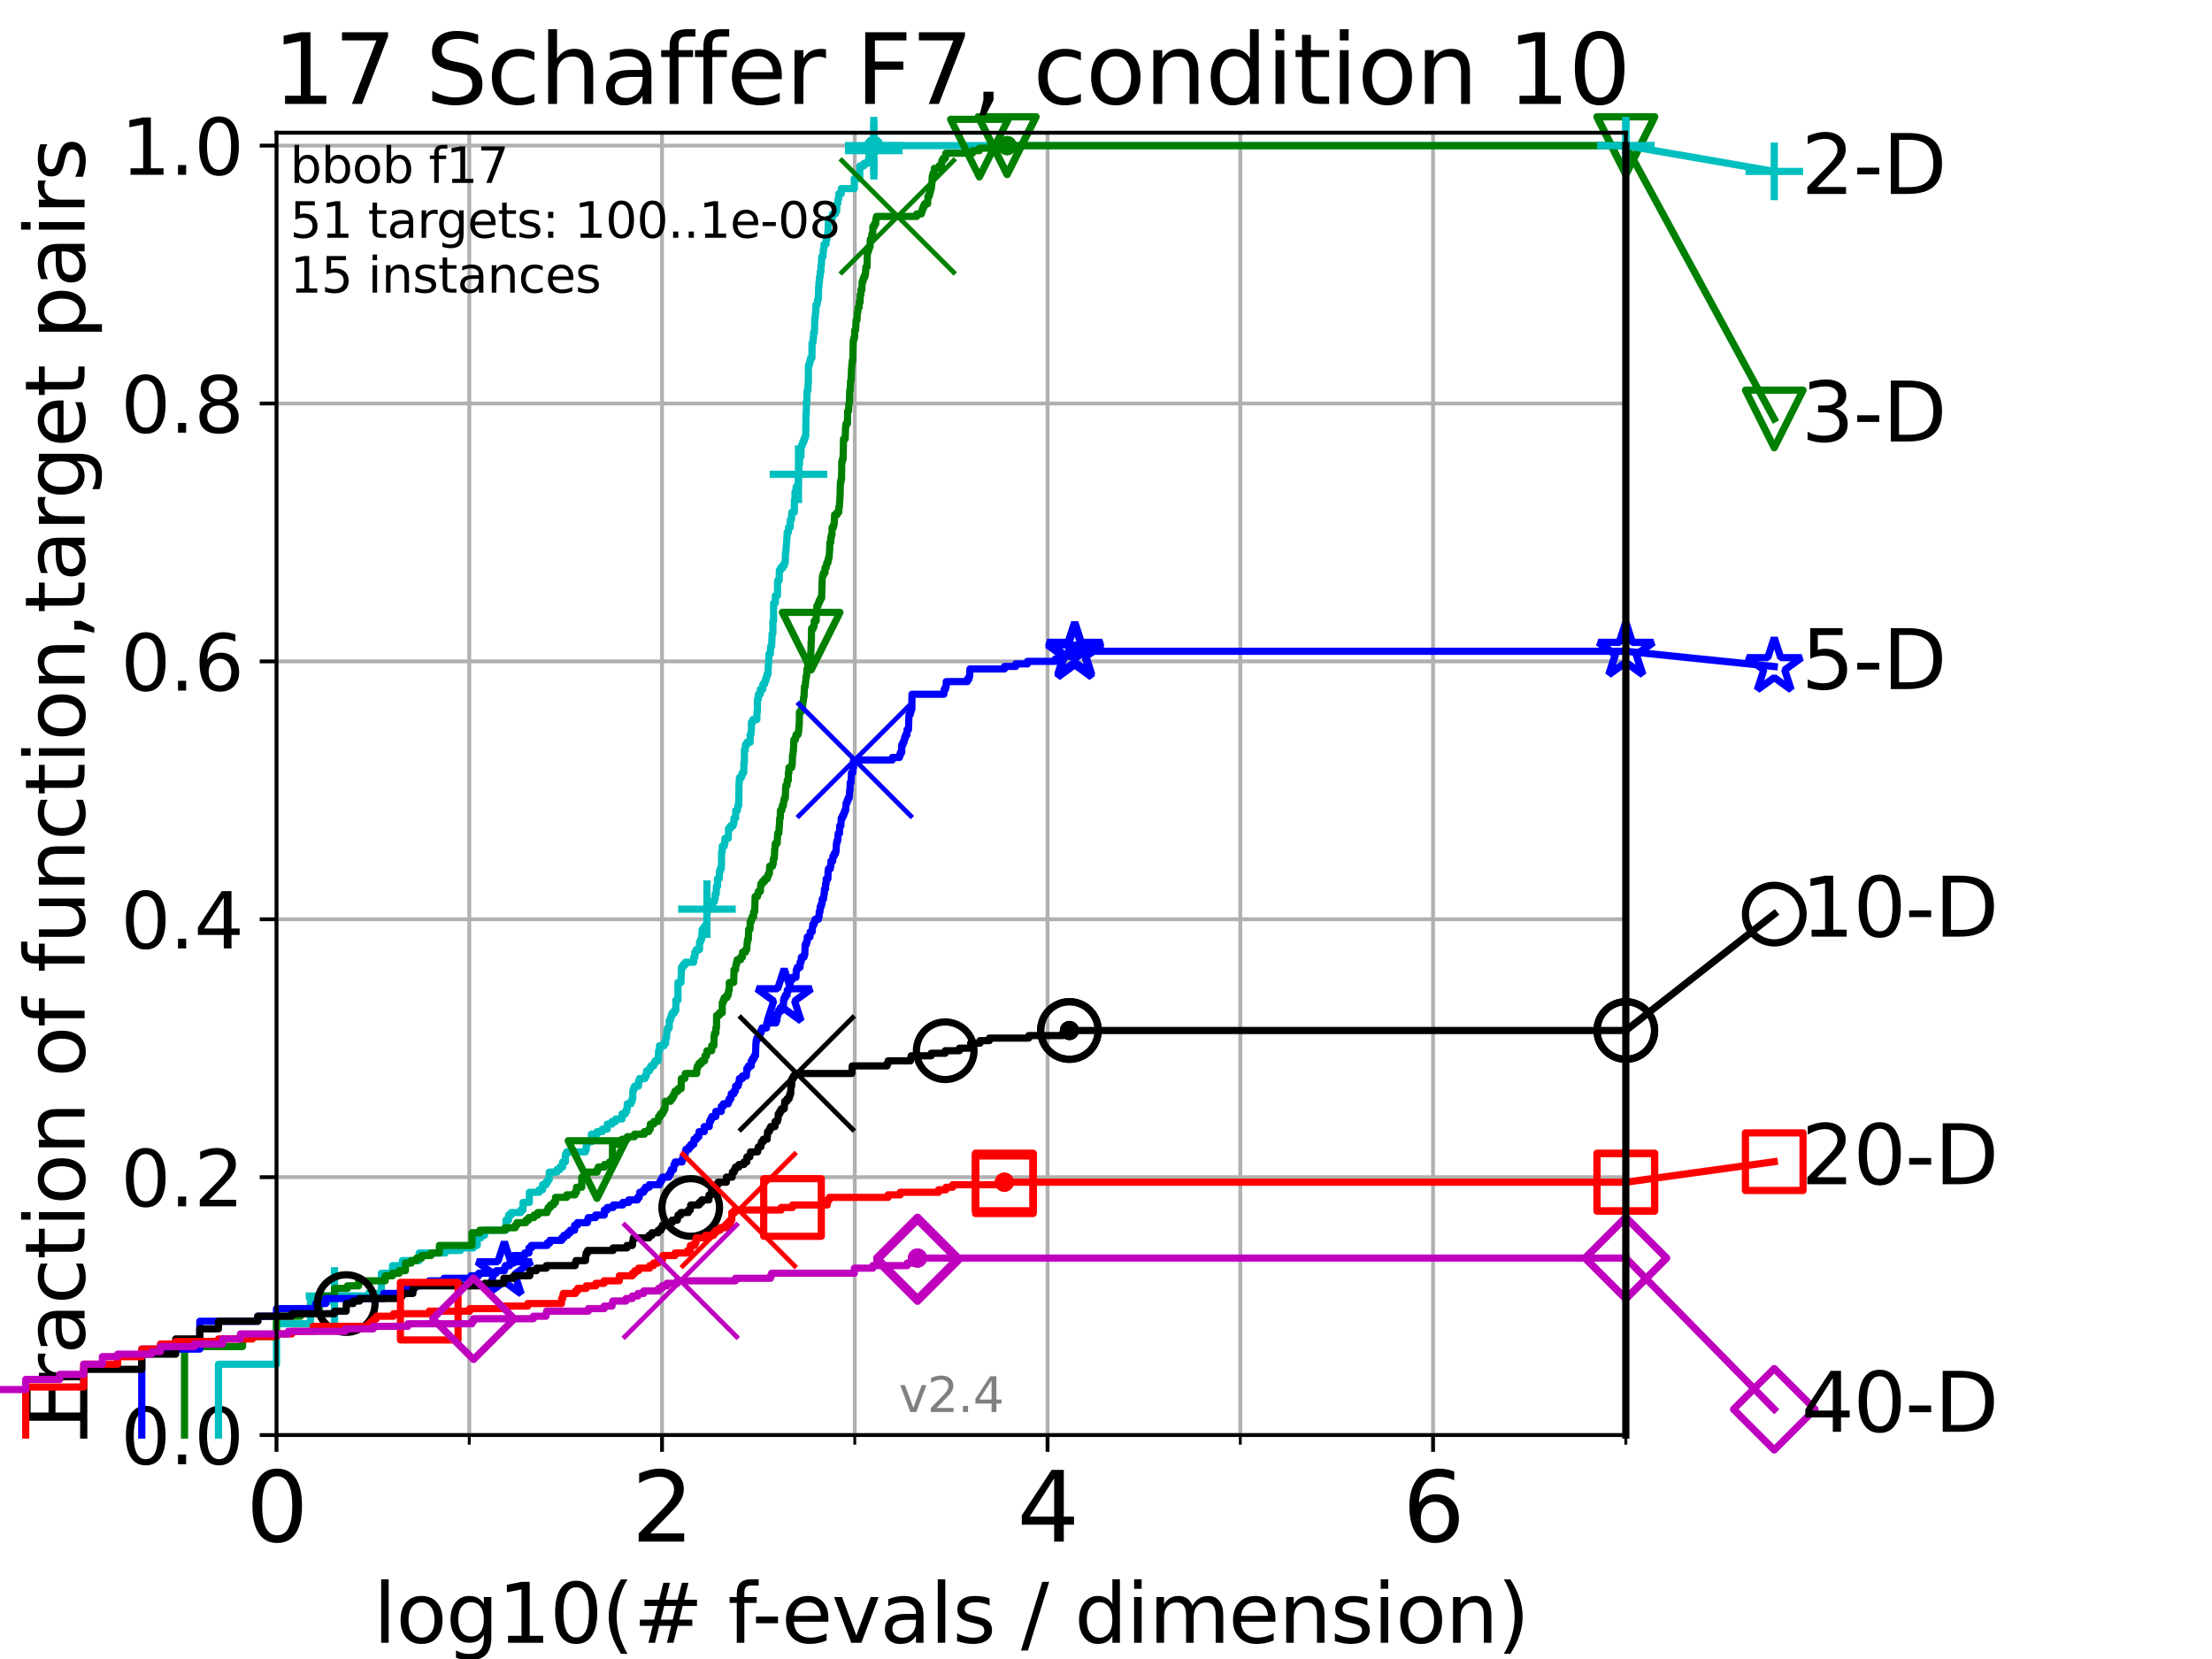 <?xml version="1.0" encoding="utf-8" standalone="no"?>
<!DOCTYPE svg PUBLIC "-//W3C//DTD SVG 1.1//EN"
  "http://www.w3.org/Graphics/SVG/1.1/DTD/svg11.dtd">
<svg height="345.6pt" version="1.1" viewBox="0 0 460.8 345.6" width="460.8pt" xmlns="http://www.w3.org/2000/svg" xmlns:xlink="http://www.w3.org/1999/xlink">
 <defs>
  <style type="text/css">*{stroke-linecap:butt;stroke-linejoin:round;}</style>
 </defs>
 <g id="figure_1">
  <g id="patch_1">
   <path d="M 0 345.6 
L 460.8 345.6 
L 460.8 0 
L 0 0 
z
" style="fill:#ffffff;"/>
  </g>
  <g id="axes_1">
   <g id="patch_2">
    <path d="M 57.6 298.944 
L 338.688 298.944 
L 338.688 27.648 
L 57.6 27.648 
z
" style="fill:#ffffff;"/>
   </g>
   <g id="matplotlib.axis_1">
    <g id="xtick_1">
     <g id="line2d_1">
      <path clip-path="url(#p94712332b4)" d="M 57.6 298.944 
L 57.6 27.648 
" style="fill:none;stroke:#b0b0b0;stroke-linecap:square;stroke-width:0.8;"/>
     </g>
     <g id="line2d_2">
      <defs>
       <path d="M 0 0 
L 0 3.5 
" id="m40157cbc10" style="stroke:#000000;stroke-width:0.8;"/>
      </defs>
      <g>
       <use style="stroke:#000000;stroke-width:0.8;" x="57.6" xlink:href="#m40157cbc10" y="298.944"/>
      </g>
     </g>
     <g id="text_1">
      <!-- 0 -->
      <g transform="translate(51.237 321.141)scale(0.2 -0.2)">
       <defs>
        <path d="M 2034 4250 
Q 1547 4250 1301 3770 
Q 1056 3291 1056 2328 
Q 1056 1369 1301 889 
Q 1547 409 2034 409 
Q 2525 409 2770 889 
Q 3016 1369 3016 2328 
Q 3016 3291 2770 3770 
Q 2525 4250 2034 4250 
z
M 2034 4750 
Q 2819 4750 3233 4129 
Q 3647 3509 3647 2328 
Q 3647 1150 3233 529 
Q 2819 -91 2034 -91 
Q 1250 -91 836 529 
Q 422 1150 422 2328 
Q 422 3509 836 4129 
Q 1250 4750 2034 4750 
z
" id="DejaVuSans-30" transform="scale(0.016)"/>
       </defs>
       <use xlink:href="#DejaVuSans-30"/>
      </g>
     </g>
    </g>
    <g id="xtick_2">
     <g id="line2d_3">
      <path clip-path="url(#p94712332b4)" d="M 137.911 298.944 
L 137.911 27.648 
" style="fill:none;stroke:#b0b0b0;stroke-linecap:square;stroke-width:0.8;"/>
     </g>
     <g id="line2d_4">
      <g>
       <use style="stroke:#000000;stroke-width:0.8;" x="137.911" xlink:href="#m40157cbc10" y="298.944"/>
      </g>
     </g>
     <g id="text_2">
      <!-- 2 -->
      <g transform="translate(131.548 321.141)scale(0.2 -0.2)">
       <defs>
        <path d="M 1228 531 
L 3431 531 
L 3431 0 
L 469 0 
L 469 531 
Q 828 903 1448 1529 
Q 2069 2156 2228 2338 
Q 2531 2678 2651 2914 
Q 2772 3150 2772 3378 
Q 2772 3750 2511 3984 
Q 2250 4219 1831 4219 
Q 1534 4219 1204 4116 
Q 875 4013 500 3803 
L 500 4441 
Q 881 4594 1212 4672 
Q 1544 4750 1819 4750 
Q 2544 4750 2975 4387 
Q 3406 4025 3406 3419 
Q 3406 3131 3298 2873 
Q 3191 2616 2906 2266 
Q 2828 2175 2409 1742 
Q 1991 1309 1228 531 
z
" id="DejaVuSans-32" transform="scale(0.016)"/>
       </defs>
       <use xlink:href="#DejaVuSans-32"/>
      </g>
     </g>
    </g>
    <g id="xtick_3">
     <g id="line2d_5">
      <path clip-path="url(#p94712332b4)" d="M 218.222 298.944 
L 218.222 27.648 
" style="fill:none;stroke:#b0b0b0;stroke-linecap:square;stroke-width:0.8;"/>
     </g>
     <g id="line2d_6">
      <g>
       <use style="stroke:#000000;stroke-width:0.8;" x="218.222" xlink:href="#m40157cbc10" y="298.944"/>
      </g>
     </g>
     <g id="text_3">
      <!-- 4 -->
      <g transform="translate(211.859 321.141)scale(0.2 -0.2)">
       <defs>
        <path d="M 2419 4116 
L 825 1625 
L 2419 1625 
L 2419 4116 
z
M 2253 4666 
L 3047 4666 
L 3047 1625 
L 3713 1625 
L 3713 1100 
L 3047 1100 
L 3047 0 
L 2419 0 
L 2419 1100 
L 313 1100 
L 313 1709 
L 2253 4666 
z
" id="DejaVuSans-34" transform="scale(0.016)"/>
       </defs>
       <use xlink:href="#DejaVuSans-34"/>
      </g>
     </g>
    </g>
    <g id="xtick_4">
     <g id="line2d_7">
      <path clip-path="url(#p94712332b4)" d="M 298.533 298.944 
L 298.533 27.648 
" style="fill:none;stroke:#b0b0b0;stroke-linecap:square;stroke-width:0.8;"/>
     </g>
     <g id="line2d_8">
      <g>
       <use style="stroke:#000000;stroke-width:0.8;" x="298.533" xlink:href="#m40157cbc10" y="298.944"/>
      </g>
     </g>
     <g id="text_4">
      <!-- 6 -->
      <g transform="translate(292.17 321.141)scale(0.2 -0.2)">
       <defs>
        <path d="M 2113 2584 
Q 1688 2584 1439 2293 
Q 1191 2003 1191 1497 
Q 1191 994 1439 701 
Q 1688 409 2113 409 
Q 2538 409 2786 701 
Q 3034 994 3034 1497 
Q 3034 2003 2786 2293 
Q 2538 2584 2113 2584 
z
M 3366 4563 
L 3366 3988 
Q 3128 4100 2886 4159 
Q 2644 4219 2406 4219 
Q 1781 4219 1451 3797 
Q 1122 3375 1075 2522 
Q 1259 2794 1537 2939 
Q 1816 3084 2150 3084 
Q 2853 3084 3261 2657 
Q 3669 2231 3669 1497 
Q 3669 778 3244 343 
Q 2819 -91 2113 -91 
Q 1303 -91 875 529 
Q 447 1150 447 2328 
Q 447 3434 972 4092 
Q 1497 4750 2381 4750 
Q 2619 4750 2861 4703 
Q 3103 4656 3366 4563 
z
" id="DejaVuSans-36" transform="scale(0.016)"/>
       </defs>
       <use xlink:href="#DejaVuSans-36"/>
      </g>
     </g>
    </g>
    <g id="xtick_5">
     <g id="line2d_9">
      <path clip-path="url(#p94712332b4)" d="M 97.755 298.944 
L 97.755 27.648 
" style="fill:none;stroke:#b0b0b0;stroke-linecap:square;stroke-width:0.8;"/>
     </g>
     <g id="line2d_10">
      <defs>
       <path d="M 0 0 
L 0 2 
" id="m8ccc7936b3" style="stroke:#000000;stroke-width:0.6;"/>
      </defs>
      <g>
       <use style="stroke:#000000;stroke-width:0.6;" x="97.755" xlink:href="#m8ccc7936b3" y="298.944"/>
      </g>
     </g>
    </g>
    <g id="xtick_6">
     <g id="line2d_11">
      <path clip-path="url(#p94712332b4)" d="M 178.066 298.944 
L 178.066 27.648 
" style="fill:none;stroke:#b0b0b0;stroke-linecap:square;stroke-width:0.8;"/>
     </g>
     <g id="line2d_12">
      <g>
       <use style="stroke:#000000;stroke-width:0.6;" x="178.066" xlink:href="#m8ccc7936b3" y="298.944"/>
      </g>
     </g>
    </g>
    <g id="xtick_7">
     <g id="line2d_13">
      <path clip-path="url(#p94712332b4)" d="M 258.377 298.944 
L 258.377 27.648 
" style="fill:none;stroke:#b0b0b0;stroke-linecap:square;stroke-width:0.8;"/>
     </g>
     <g id="line2d_14">
      <g>
       <use style="stroke:#000000;stroke-width:0.6;" x="258.377" xlink:href="#m8ccc7936b3" y="298.944"/>
      </g>
     </g>
    </g>
    <g id="xtick_8">
     <g id="line2d_15">
      <path clip-path="url(#p94712332b4)" d="M 338.688 298.944 
L 338.688 27.648 
" style="fill:none;stroke:#b0b0b0;stroke-linecap:square;stroke-width:0.8;"/>
     </g>
     <g id="line2d_16">
      <g>
       <use style="stroke:#000000;stroke-width:0.6;" x="338.688" xlink:href="#m8ccc7936b3" y="298.944"/>
      </g>
     </g>
    </g>
    <g id="text_5">
     <!-- log10(# f-evals / dimension) -->
     <g transform="translate(77.764 342.218)scale(0.17 -0.17)">
      <defs>
       <path d="M 603 4863 
L 1178 4863 
L 1178 0 
L 603 0 
L 603 4863 
z
" id="DejaVuSans-6c" transform="scale(0.016)"/>
       <path d="M 1959 3097 
Q 1497 3097 1228 2736 
Q 959 2375 959 1747 
Q 959 1119 1226 758 
Q 1494 397 1959 397 
Q 2419 397 2687 759 
Q 2956 1122 2956 1747 
Q 2956 2369 2687 2733 
Q 2419 3097 1959 3097 
z
M 1959 3584 
Q 2709 3584 3137 3096 
Q 3566 2609 3566 1747 
Q 3566 888 3137 398 
Q 2709 -91 1959 -91 
Q 1206 -91 779 398 
Q 353 888 353 1747 
Q 353 2609 779 3096 
Q 1206 3584 1959 3584 
z
" id="DejaVuSans-6f" transform="scale(0.016)"/>
       <path d="M 2906 1791 
Q 2906 2416 2648 2759 
Q 2391 3103 1925 3103 
Q 1463 3103 1205 2759 
Q 947 2416 947 1791 
Q 947 1169 1205 825 
Q 1463 481 1925 481 
Q 2391 481 2648 825 
Q 2906 1169 2906 1791 
z
M 3481 434 
Q 3481 -459 3084 -895 
Q 2688 -1331 1869 -1331 
Q 1566 -1331 1297 -1286 
Q 1028 -1241 775 -1147 
L 775 -588 
Q 1028 -725 1275 -790 
Q 1522 -856 1778 -856 
Q 2344 -856 2625 -561 
Q 2906 -266 2906 331 
L 2906 616 
Q 2728 306 2450 153 
Q 2172 0 1784 0 
Q 1141 0 747 490 
Q 353 981 353 1791 
Q 353 2603 747 3093 
Q 1141 3584 1784 3584 
Q 2172 3584 2450 3431 
Q 2728 3278 2906 2969 
L 2906 3500 
L 3481 3500 
L 3481 434 
z
" id="DejaVuSans-67" transform="scale(0.016)"/>
       <path d="M 794 531 
L 1825 531 
L 1825 4091 
L 703 3866 
L 703 4441 
L 1819 4666 
L 2450 4666 
L 2450 531 
L 3481 531 
L 3481 0 
L 794 0 
L 794 531 
z
" id="DejaVuSans-31" transform="scale(0.016)"/>
       <path d="M 1984 4856 
Q 1566 4138 1362 3434 
Q 1159 2731 1159 2009 
Q 1159 1288 1364 580 
Q 1569 -128 1984 -844 
L 1484 -844 
Q 1016 -109 783 600 
Q 550 1309 550 2009 
Q 550 2706 781 3412 
Q 1013 4119 1484 4856 
L 1984 4856 
z
" id="DejaVuSans-28" transform="scale(0.016)"/>
       <path d="M 3272 2816 
L 2363 2816 
L 2100 1772 
L 3016 1772 
L 3272 2816 
z
M 2803 4594 
L 2478 3297 
L 3391 3297 
L 3719 4594 
L 4219 4594 
L 3897 3297 
L 4872 3297 
L 4872 2816 
L 3775 2816 
L 3519 1772 
L 4513 1772 
L 4513 1294 
L 3397 1294 
L 3072 0 
L 2572 0 
L 2894 1294 
L 1978 1294 
L 1656 0 
L 1153 0 
L 1478 1294 
L 494 1294 
L 494 1772 
L 1594 1772 
L 1856 2816 
L 850 2816 
L 850 3297 
L 1978 3297 
L 2297 4594 
L 2803 4594 
z
" id="DejaVuSans-23" transform="scale(0.016)"/>
       <path id="DejaVuSans-20" transform="scale(0.016)"/>
       <path d="M 2375 4863 
L 2375 4384 
L 1825 4384 
Q 1516 4384 1395 4259 
Q 1275 4134 1275 3809 
L 1275 3500 
L 2222 3500 
L 2222 3053 
L 1275 3053 
L 1275 0 
L 697 0 
L 697 3053 
L 147 3053 
L 147 3500 
L 697 3500 
L 697 3744 
Q 697 4328 969 4595 
Q 1241 4863 1831 4863 
L 2375 4863 
z
" id="DejaVuSans-66" transform="scale(0.016)"/>
       <path d="M 313 2009 
L 1997 2009 
L 1997 1497 
L 313 1497 
L 313 2009 
z
" id="DejaVuSans-2d" transform="scale(0.016)"/>
       <path d="M 3597 1894 
L 3597 1613 
L 953 1613 
Q 991 1019 1311 708 
Q 1631 397 2203 397 
Q 2534 397 2845 478 
Q 3156 559 3463 722 
L 3463 178 
Q 3153 47 2828 -22 
Q 2503 -91 2169 -91 
Q 1331 -91 842 396 
Q 353 884 353 1716 
Q 353 2575 817 3079 
Q 1281 3584 2069 3584 
Q 2775 3584 3186 3129 
Q 3597 2675 3597 1894 
z
M 3022 2063 
Q 3016 2534 2758 2815 
Q 2500 3097 2075 3097 
Q 1594 3097 1305 2825 
Q 1016 2553 972 2059 
L 3022 2063 
z
" id="DejaVuSans-65" transform="scale(0.016)"/>
       <path d="M 191 3500 
L 800 3500 
L 1894 563 
L 2988 3500 
L 3597 3500 
L 2284 0 
L 1503 0 
L 191 3500 
z
" id="DejaVuSans-76" transform="scale(0.016)"/>
       <path d="M 2194 1759 
Q 1497 1759 1228 1600 
Q 959 1441 959 1056 
Q 959 750 1161 570 
Q 1363 391 1709 391 
Q 2188 391 2477 730 
Q 2766 1069 2766 1631 
L 2766 1759 
L 2194 1759 
z
M 3341 1997 
L 3341 0 
L 2766 0 
L 2766 531 
Q 2569 213 2275 61 
Q 1981 -91 1556 -91 
Q 1019 -91 701 211 
Q 384 513 384 1019 
Q 384 1609 779 1909 
Q 1175 2209 1959 2209 
L 2766 2209 
L 2766 2266 
Q 2766 2663 2505 2880 
Q 2244 3097 1772 3097 
Q 1472 3097 1187 3025 
Q 903 2953 641 2809 
L 641 3341 
Q 956 3463 1253 3523 
Q 1550 3584 1831 3584 
Q 2591 3584 2966 3190 
Q 3341 2797 3341 1997 
z
" id="DejaVuSans-61" transform="scale(0.016)"/>
       <path d="M 2834 3397 
L 2834 2853 
Q 2591 2978 2328 3040 
Q 2066 3103 1784 3103 
Q 1356 3103 1142 2972 
Q 928 2841 928 2578 
Q 928 2378 1081 2264 
Q 1234 2150 1697 2047 
L 1894 2003 
Q 2506 1872 2764 1633 
Q 3022 1394 3022 966 
Q 3022 478 2636 193 
Q 2250 -91 1575 -91 
Q 1294 -91 989 -36 
Q 684 19 347 128 
L 347 722 
Q 666 556 975 473 
Q 1284 391 1588 391 
Q 1994 391 2212 530 
Q 2431 669 2431 922 
Q 2431 1156 2273 1281 
Q 2116 1406 1581 1522 
L 1381 1569 
Q 847 1681 609 1914 
Q 372 2147 372 2553 
Q 372 3047 722 3315 
Q 1072 3584 1716 3584 
Q 2034 3584 2315 3537 
Q 2597 3491 2834 3397 
z
" id="DejaVuSans-73" transform="scale(0.016)"/>
       <path d="M 1625 4666 
L 2156 4666 
L 531 -594 
L 0 -594 
L 1625 4666 
z
" id="DejaVuSans-2f" transform="scale(0.016)"/>
       <path d="M 2906 2969 
L 2906 4863 
L 3481 4863 
L 3481 0 
L 2906 0 
L 2906 525 
Q 2725 213 2448 61 
Q 2172 -91 1784 -91 
Q 1150 -91 751 415 
Q 353 922 353 1747 
Q 353 2572 751 3078 
Q 1150 3584 1784 3584 
Q 2172 3584 2448 3432 
Q 2725 3281 2906 2969 
z
M 947 1747 
Q 947 1113 1208 752 
Q 1469 391 1925 391 
Q 2381 391 2643 752 
Q 2906 1113 2906 1747 
Q 2906 2381 2643 2742 
Q 2381 3103 1925 3103 
Q 1469 3103 1208 2742 
Q 947 2381 947 1747 
z
" id="DejaVuSans-64" transform="scale(0.016)"/>
       <path d="M 603 3500 
L 1178 3500 
L 1178 0 
L 603 0 
L 603 3500 
z
M 603 4863 
L 1178 4863 
L 1178 4134 
L 603 4134 
L 603 4863 
z
" id="DejaVuSans-69" transform="scale(0.016)"/>
       <path d="M 3328 2828 
Q 3544 3216 3844 3400 
Q 4144 3584 4550 3584 
Q 5097 3584 5394 3201 
Q 5691 2819 5691 2113 
L 5691 0 
L 5113 0 
L 5113 2094 
Q 5113 2597 4934 2840 
Q 4756 3084 4391 3084 
Q 3944 3084 3684 2787 
Q 3425 2491 3425 1978 
L 3425 0 
L 2847 0 
L 2847 2094 
Q 2847 2600 2669 2842 
Q 2491 3084 2119 3084 
Q 1678 3084 1418 2786 
Q 1159 2488 1159 1978 
L 1159 0 
L 581 0 
L 581 3500 
L 1159 3500 
L 1159 2956 
Q 1356 3278 1631 3431 
Q 1906 3584 2284 3584 
Q 2666 3584 2933 3390 
Q 3200 3197 3328 2828 
z
" id="DejaVuSans-6d" transform="scale(0.016)"/>
       <path d="M 3513 2113 
L 3513 0 
L 2938 0 
L 2938 2094 
Q 2938 2591 2744 2837 
Q 2550 3084 2163 3084 
Q 1697 3084 1428 2787 
Q 1159 2491 1159 1978 
L 1159 0 
L 581 0 
L 581 3500 
L 1159 3500 
L 1159 2956 
Q 1366 3272 1645 3428 
Q 1925 3584 2291 3584 
Q 2894 3584 3203 3211 
Q 3513 2838 3513 2113 
z
" id="DejaVuSans-6e" transform="scale(0.016)"/>
       <path d="M 513 4856 
L 1013 4856 
Q 1481 4119 1714 3412 
Q 1947 2706 1947 2009 
Q 1947 1309 1714 600 
Q 1481 -109 1013 -844 
L 513 -844 
Q 928 -128 1133 580 
Q 1338 1288 1338 2009 
Q 1338 2731 1133 3434 
Q 928 4138 513 4856 
z
" id="DejaVuSans-29" transform="scale(0.016)"/>
      </defs>
      <use xlink:href="#DejaVuSans-6c"/>
      <use x="27.783" xlink:href="#DejaVuSans-6f"/>
      <use x="88.965" xlink:href="#DejaVuSans-67"/>
      <use x="152.441" xlink:href="#DejaVuSans-31"/>
      <use x="216.064" xlink:href="#DejaVuSans-30"/>
      <use x="279.688" xlink:href="#DejaVuSans-28"/>
      <use x="318.701" xlink:href="#DejaVuSans-23"/>
      <use x="402.49" xlink:href="#DejaVuSans-20"/>
      <use x="434.277" xlink:href="#DejaVuSans-66"/>
      <use x="463.982" xlink:href="#DejaVuSans-2d"/>
      <use x="500.066" xlink:href="#DejaVuSans-65"/>
      <use x="561.59" xlink:href="#DejaVuSans-76"/>
      <use x="620.77" xlink:href="#DejaVuSans-61"/>
      <use x="682.049" xlink:href="#DejaVuSans-6c"/>
      <use x="709.832" xlink:href="#DejaVuSans-73"/>
      <use x="761.932" xlink:href="#DejaVuSans-20"/>
      <use x="793.719" xlink:href="#DejaVuSans-2f"/>
      <use x="827.41" xlink:href="#DejaVuSans-20"/>
      <use x="859.197" xlink:href="#DejaVuSans-64"/>
      <use x="922.674" xlink:href="#DejaVuSans-69"/>
      <use x="950.457" xlink:href="#DejaVuSans-6d"/>
      <use x="1047.869" xlink:href="#DejaVuSans-65"/>
      <use x="1109.393" xlink:href="#DejaVuSans-6e"/>
      <use x="1172.771" xlink:href="#DejaVuSans-73"/>
      <use x="1224.871" xlink:href="#DejaVuSans-69"/>
      <use x="1252.654" xlink:href="#DejaVuSans-6f"/>
      <use x="1313.836" xlink:href="#DejaVuSans-6e"/>
      <use x="1377.215" xlink:href="#DejaVuSans-29"/>
     </g>
    </g>
   </g>
   <g id="matplotlib.axis_2">
    <g id="ytick_1">
     <g id="line2d_17">
      <path clip-path="url(#p94712332b4)" d="M 57.6 298.944 
L 338.688 298.944 
" style="fill:none;stroke:#b0b0b0;stroke-linecap:square;stroke-width:0.8;"/>
     </g>
     <g id="line2d_18">
      <defs>
       <path d="M 0 0 
L -3.5 0 
" id="me769bfbb84" style="stroke:#000000;stroke-width:0.8;"/>
      </defs>
      <g>
       <use style="stroke:#000000;stroke-width:0.8;" x="57.6" xlink:href="#me769bfbb84" y="298.944"/>
      </g>
     </g>
     <g id="text_6">
      <!-- 0.0 -->
      <g transform="translate(25.155 305.023)scale(0.16 -0.16)">
       <defs>
        <path d="M 684 794 
L 1344 794 
L 1344 0 
L 684 0 
L 684 794 
z
" id="DejaVuSans-2e" transform="scale(0.016)"/>
       </defs>
       <use xlink:href="#DejaVuSans-30"/>
       <use x="63.623" xlink:href="#DejaVuSans-2e"/>
       <use x="95.41" xlink:href="#DejaVuSans-30"/>
      </g>
     </g>
    </g>
    <g id="ytick_2">
     <g id="line2d_19">
      <path clip-path="url(#p94712332b4)" d="M 57.6 245.222 
L 338.688 245.222 
" style="fill:none;stroke:#b0b0b0;stroke-linecap:square;stroke-width:0.8;"/>
     </g>
     <g id="line2d_20">
      <g>
       <use style="stroke:#000000;stroke-width:0.8;" x="57.6" xlink:href="#me769bfbb84" y="245.222"/>
      </g>
     </g>
     <g id="text_7">
      <!-- 0.2 -->
      <g transform="translate(25.155 251.301)scale(0.16 -0.16)">
       <use xlink:href="#DejaVuSans-30"/>
       <use x="63.623" xlink:href="#DejaVuSans-2e"/>
       <use x="95.41" xlink:href="#DejaVuSans-32"/>
      </g>
     </g>
    </g>
    <g id="ytick_3">
     <g id="line2d_21">
      <path clip-path="url(#p94712332b4)" d="M 57.6 191.5 
L 338.688 191.5 
" style="fill:none;stroke:#b0b0b0;stroke-linecap:square;stroke-width:0.8;"/>
     </g>
     <g id="line2d_22">
      <g>
       <use style="stroke:#000000;stroke-width:0.8;" x="57.6" xlink:href="#me769bfbb84" y="191.5"/>
      </g>
     </g>
     <g id="text_8">
      <!-- 0.4 -->
      <g transform="translate(25.155 197.579)scale(0.16 -0.16)">
       <use xlink:href="#DejaVuSans-30"/>
       <use x="63.623" xlink:href="#DejaVuSans-2e"/>
       <use x="95.41" xlink:href="#DejaVuSans-34"/>
      </g>
     </g>
    </g>
    <g id="ytick_4">
     <g id="line2d_23">
      <path clip-path="url(#p94712332b4)" d="M 57.6 137.778 
L 338.688 137.778 
" style="fill:none;stroke:#b0b0b0;stroke-linecap:square;stroke-width:0.8;"/>
     </g>
     <g id="line2d_24">
      <g>
       <use style="stroke:#000000;stroke-width:0.8;" x="57.6" xlink:href="#me769bfbb84" y="137.778"/>
      </g>
     </g>
     <g id="text_9">
      <!-- 0.6 -->
      <g transform="translate(25.155 143.857)scale(0.16 -0.16)">
       <use xlink:href="#DejaVuSans-30"/>
       <use x="63.623" xlink:href="#DejaVuSans-2e"/>
       <use x="95.41" xlink:href="#DejaVuSans-36"/>
      </g>
     </g>
    </g>
    <g id="ytick_5">
     <g id="line2d_25">
      <path clip-path="url(#p94712332b4)" d="M 57.6 84.056 
L 338.688 84.056 
" style="fill:none;stroke:#b0b0b0;stroke-linecap:square;stroke-width:0.8;"/>
     </g>
     <g id="line2d_26">
      <g>
       <use style="stroke:#000000;stroke-width:0.8;" x="57.6" xlink:href="#me769bfbb84" y="84.056"/>
      </g>
     </g>
     <g id="text_10">
      <!-- 0.8 -->
      <g transform="translate(25.155 90.135)scale(0.16 -0.16)">
       <defs>
        <path d="M 2034 2216 
Q 1584 2216 1326 1975 
Q 1069 1734 1069 1313 
Q 1069 891 1326 650 
Q 1584 409 2034 409 
Q 2484 409 2743 651 
Q 3003 894 3003 1313 
Q 3003 1734 2745 1975 
Q 2488 2216 2034 2216 
z
M 1403 2484 
Q 997 2584 770 2862 
Q 544 3141 544 3541 
Q 544 4100 942 4425 
Q 1341 4750 2034 4750 
Q 2731 4750 3128 4425 
Q 3525 4100 3525 3541 
Q 3525 3141 3298 2862 
Q 3072 2584 2669 2484 
Q 3125 2378 3379 2068 
Q 3634 1759 3634 1313 
Q 3634 634 3220 271 
Q 2806 -91 2034 -91 
Q 1263 -91 848 271 
Q 434 634 434 1313 
Q 434 1759 690 2068 
Q 947 2378 1403 2484 
z
M 1172 3481 
Q 1172 3119 1398 2916 
Q 1625 2713 2034 2713 
Q 2441 2713 2670 2916 
Q 2900 3119 2900 3481 
Q 2900 3844 2670 4047 
Q 2441 4250 2034 4250 
Q 1625 4250 1398 4047 
Q 1172 3844 1172 3481 
z
" id="DejaVuSans-38" transform="scale(0.016)"/>
       </defs>
       <use xlink:href="#DejaVuSans-30"/>
       <use x="63.623" xlink:href="#DejaVuSans-2e"/>
       <use x="95.41" xlink:href="#DejaVuSans-38"/>
      </g>
     </g>
    </g>
    <g id="ytick_6">
     <g id="line2d_27">
      <path clip-path="url(#p94712332b4)" d="M 57.6 30.334 
L 338.688 30.334 
" style="fill:none;stroke:#b0b0b0;stroke-linecap:square;stroke-width:0.8;"/>
     </g>
     <g id="line2d_28">
      <g>
       <use style="stroke:#000000;stroke-width:0.8;" x="57.6" xlink:href="#me769bfbb84" y="30.334"/>
      </g>
     </g>
     <g id="text_11">
      <!-- 1.0 -->
      <g transform="translate(25.155 36.413)scale(0.16 -0.16)">
       <use xlink:href="#DejaVuSans-31"/>
       <use x="63.623" xlink:href="#DejaVuSans-2e"/>
       <use x="95.41" xlink:href="#DejaVuSans-30"/>
      </g>
     </g>
    </g>
    <g id="text_12">
     <!-- Fraction of function,target pairs -->
     <g transform="translate(17.62 297.681)rotate(-90)scale(0.17 -0.17)">
      <defs>
       <path d="M 628 4666 
L 3309 4666 
L 3309 4134 
L 1259 4134 
L 1259 2759 
L 3109 2759 
L 3109 2228 
L 1259 2228 
L 1259 0 
L 628 0 
L 628 4666 
z
" id="DejaVuSans-46" transform="scale(0.016)"/>
       <path d="M 2631 2963 
Q 2534 3019 2420 3045 
Q 2306 3072 2169 3072 
Q 1681 3072 1420 2755 
Q 1159 2438 1159 1844 
L 1159 0 
L 581 0 
L 581 3500 
L 1159 3500 
L 1159 2956 
Q 1341 3275 1631 3429 
Q 1922 3584 2338 3584 
Q 2397 3584 2469 3576 
Q 2541 3569 2628 3553 
L 2631 2963 
z
" id="DejaVuSans-72" transform="scale(0.016)"/>
       <path d="M 3122 3366 
L 3122 2828 
Q 2878 2963 2633 3030 
Q 2388 3097 2138 3097 
Q 1578 3097 1268 2742 
Q 959 2388 959 1747 
Q 959 1106 1268 751 
Q 1578 397 2138 397 
Q 2388 397 2633 464 
Q 2878 531 3122 666 
L 3122 134 
Q 2881 22 2623 -34 
Q 2366 -91 2075 -91 
Q 1284 -91 818 406 
Q 353 903 353 1747 
Q 353 2603 823 3093 
Q 1294 3584 2113 3584 
Q 2378 3584 2631 3529 
Q 2884 3475 3122 3366 
z
" id="DejaVuSans-63" transform="scale(0.016)"/>
       <path d="M 1172 4494 
L 1172 3500 
L 2356 3500 
L 2356 3053 
L 1172 3053 
L 1172 1153 
Q 1172 725 1289 603 
Q 1406 481 1766 481 
L 2356 481 
L 2356 0 
L 1766 0 
Q 1100 0 847 248 
Q 594 497 594 1153 
L 594 3053 
L 172 3053 
L 172 3500 
L 594 3500 
L 594 4494 
L 1172 4494 
z
" id="DejaVuSans-74" transform="scale(0.016)"/>
       <path d="M 544 1381 
L 544 3500 
L 1119 3500 
L 1119 1403 
Q 1119 906 1312 657 
Q 1506 409 1894 409 
Q 2359 409 2629 706 
Q 2900 1003 2900 1516 
L 2900 3500 
L 3475 3500 
L 3475 0 
L 2900 0 
L 2900 538 
Q 2691 219 2414 64 
Q 2138 -91 1772 -91 
Q 1169 -91 856 284 
Q 544 659 544 1381 
z
M 1991 3584 
L 1991 3584 
z
" id="DejaVuSans-75" transform="scale(0.016)"/>
       <path d="M 750 794 
L 1409 794 
L 1409 256 
L 897 -744 
L 494 -744 
L 750 256 
L 750 794 
z
" id="DejaVuSans-2c" transform="scale(0.016)"/>
       <path d="M 1159 525 
L 1159 -1331 
L 581 -1331 
L 581 3500 
L 1159 3500 
L 1159 2969 
Q 1341 3281 1617 3432 
Q 1894 3584 2278 3584 
Q 2916 3584 3314 3078 
Q 3713 2572 3713 1747 
Q 3713 922 3314 415 
Q 2916 -91 2278 -91 
Q 1894 -91 1617 61 
Q 1341 213 1159 525 
z
M 3116 1747 
Q 3116 2381 2855 2742 
Q 2594 3103 2138 3103 
Q 1681 3103 1420 2742 
Q 1159 2381 1159 1747 
Q 1159 1113 1420 752 
Q 1681 391 2138 391 
Q 2594 391 2855 752 
Q 3116 1113 3116 1747 
z
" id="DejaVuSans-70" transform="scale(0.016)"/>
      </defs>
      <use xlink:href="#DejaVuSans-46"/>
      <use x="50.27" xlink:href="#DejaVuSans-72"/>
      <use x="91.383" xlink:href="#DejaVuSans-61"/>
      <use x="152.662" xlink:href="#DejaVuSans-63"/>
      <use x="207.643" xlink:href="#DejaVuSans-74"/>
      <use x="246.852" xlink:href="#DejaVuSans-69"/>
      <use x="274.635" xlink:href="#DejaVuSans-6f"/>
      <use x="335.816" xlink:href="#DejaVuSans-6e"/>
      <use x="399.195" xlink:href="#DejaVuSans-20"/>
      <use x="430.982" xlink:href="#DejaVuSans-6f"/>
      <use x="492.164" xlink:href="#DejaVuSans-66"/>
      <use x="527.369" xlink:href="#DejaVuSans-20"/>
      <use x="559.156" xlink:href="#DejaVuSans-66"/>
      <use x="594.361" xlink:href="#DejaVuSans-75"/>
      <use x="657.74" xlink:href="#DejaVuSans-6e"/>
      <use x="721.119" xlink:href="#DejaVuSans-63"/>
      <use x="776.1" xlink:href="#DejaVuSans-74"/>
      <use x="815.309" xlink:href="#DejaVuSans-69"/>
      <use x="843.092" xlink:href="#DejaVuSans-6f"/>
      <use x="904.273" xlink:href="#DejaVuSans-6e"/>
      <use x="967.652" xlink:href="#DejaVuSans-2c"/>
      <use x="999.439" xlink:href="#DejaVuSans-74"/>
      <use x="1038.648" xlink:href="#DejaVuSans-61"/>
      <use x="1099.928" xlink:href="#DejaVuSans-72"/>
      <use x="1139.291" xlink:href="#DejaVuSans-67"/>
      <use x="1202.768" xlink:href="#DejaVuSans-65"/>
      <use x="1264.291" xlink:href="#DejaVuSans-74"/>
      <use x="1303.5" xlink:href="#DejaVuSans-20"/>
      <use x="1335.287" xlink:href="#DejaVuSans-70"/>
      <use x="1398.764" xlink:href="#DejaVuSans-61"/>
      <use x="1460.043" xlink:href="#DejaVuSans-69"/>
      <use x="1487.826" xlink:href="#DejaVuSans-72"/>
      <use x="1528.939" xlink:href="#DejaVuSans-73"/>
     </g>
    </g>
   </g>
   <g id="line2d_29">
    <defs>
     <path d="M 0 1.5 
C 0.398 1.5 0.779 1.342 1.061 1.061 
C 1.342 0.779 1.5 0.398 1.5 0 
C 1.5 -0.398 1.342 -0.779 1.061 -1.061 
C 0.779 -1.342 0.398 -1.5 0 -1.5 
C -0.398 -1.5 -0.779 -1.342 -1.061 -1.061 
C -1.342 -0.779 -1.5 -0.398 -1.5 0 
C -1.5 0.398 -1.342 0.779 -1.061 1.061 
C -0.779 1.342 -0.398 1.5 0 1.5 
z
" id="m2e6dac4b25" style="stroke:#00bfbf;"/>
    </defs>
    <g>
     <use style="fill:#00bfbf;stroke:#00bfbf;" x="182.034" xlink:href="#m2e6dac4b25" y="30.334"/>
     <use style="fill:#00bfbf;stroke:#00bfbf;" x="182.034" xlink:href="#m2e6dac4b25" y="30.334"/>
    </g>
   </g>
   <g id="line2d_30">
    <path d="M 45.512 298.944 
L 45.512 284.197 
L 57.6 284.197 
L 57.6 275.77 
L 64.671 275.77 
L 64.671 271.03 
L 69.688 271.03 
L 69.688 269.976 
L 76.759 269.976 
L 76.759 269.45 
L 79.447 269.45 
L 79.447 265.236 
L 81.776 265.236 
L 81.776 263.656 
L 83.83 263.656 
L 83.83 262.603 
L 87.33 262.603 
L 87.33 261.023 
L 92.738 261.023 
L 92.738 260.496 
L 95.918 260.496 
L 95.918 259.969 
L 98.606 259.969 
L 98.606 259.443 
L 99.418 259.443 
L 99.418 257.862 
L 100.193 257.862 
L 100.193 257.336 
L 100.935 257.336 
L 100.935 256.282 
L 105.398 256.282 
L 105.398 254.176 
L 105.952 254.176 
L 105.952 253.122 
L 106.489 253.122 
L 106.489 252.596 
L 108.484 252.596 
L 108.484 252.069 
L 108.949 252.069 
L 108.949 250.489 
L 110.274 250.489 
L 110.274 248.382 
L 112.281 248.382 
L 112.281 247.855 
L 113.023 247.855 
L 113.023 246.802 
L 113.735 246.802 
L 113.735 246.275 
L 114.08 246.275 
L 114.08 245.749 
L 114.419 245.749 
L 114.419 244.169 
L 116.02 244.169 
L 116.02 243.642 
L 116.621 243.642 
L 116.621 243.115 
L 117.203 243.115 
L 117.203 242.062 
L 117.765 242.062 
L 117.765 240.482 
L 118.04 240.482 
L 118.04 239.955 
L 121.931 239.955 
L 121.931 239.428 
L 122.148 239.428 
L 122.148 238.375 
L 122.362 238.375 
L 122.362 237.848 
L 123.193 237.848 
L 123.193 236.268 
L 124.369 236.268 
L 124.369 235.742 
L 125.471 235.742 
L 125.471 235.215 
L 126.507 235.215 
L 126.507 234.162 
L 127.485 234.162 
L 127.485 233.635 
L 128.26 233.635 
L 128.26 233.108 
L 129.574 233.108 
L 129.574 232.055 
L 130.264 232.055 
L 130.264 231.528 
L 130.532 231.528 
L 130.532 231.001 
L 130.665 231.001 
L 130.665 229.948 
L 131.44 229.948 
L 131.44 229.421 
L 131.691 229.421 
L 131.691 228.895 
L 131.815 228.895 
L 131.815 227.315 
L 131.938 227.315 
L 131.938 226.788 
L 132.182 226.788 
L 132.182 226.261 
L 133.01 226.261 
L 133.01 225.208 
L 133.239 225.208 
L 133.239 224.681 
L 134.343 224.681 
L 134.343 224.155 
L 134.661 224.155 
L 134.661 223.101 
L 135.281 223.101 
L 135.281 222.575 
L 135.582 222.575 
L 135.582 222.048 
L 136.17 222.048 
L 136.17 221.521 
L 136.457 221.521 
L 136.457 220.994 
L 137.108 220.994 
L 137.199 218.888 
L 137.38 218.888 
L 137.38 217.834 
L 138.341 217.834 
L 138.341 217.308 
L 138.678 217.308 
L 138.678 216.254 
L 138.845 216.254 
L 138.927 214.674 
L 139.091 214.674 
L 139.091 214.148 
L 139.414 214.148 
L 139.414 212.567 
L 139.652 212.567 
L 139.652 212.041 
L 139.809 212.041 
L 139.809 211.514 
L 140.042 211.514 
L 140.042 210.987 
L 140.499 210.987 
L 140.499 210.461 
L 140.797 210.461 
L 140.797 208.354 
L 141.235 208.354 
L 141.235 204.667 
L 141.872 204.667 
L 141.941 201.507 
L 142.284 201.507 
L 142.284 200.98 
L 142.753 200.98 
L 142.753 200.454 
L 144.511 200.454 
L 144.511 199.4 
L 144.748 199.4 
L 144.748 198.347 
L 145.04 198.347 
L 145.04 197.82 
L 145.722 197.82 
L 145.722 196.24 
L 145.943 196.24 
L 145.943 195.714 
L 146.162 195.714 
L 146.27 193.607 
L 146.644 193.607 
L 146.644 193.08 
L 147.062 193.08 
L 147.062 192.553 
L 147.267 192.553 
L 147.267 189.393 
L 148.21 189.393 
L 148.21 188.867 
L 148.45 188.867 
L 148.497 187.813 
L 148.827 187.813 
L 148.827 187.287 
L 148.966 187.287 
L 148.966 186.233 
L 149.196 186.233 
L 149.241 184.653 
L 149.468 184.653 
L 149.468 183.073 
L 149.824 183.073 
L 149.868 181.493 
L 150.042 181.493 
L 150.042 180.966 
L 150.258 180.966 
L 150.344 177.28 
L 150.472 177.28 
L 150.472 176.226 
L 150.891 176.226 
L 150.891 175.699 
L 151.015 175.699 
L 151.015 174.646 
L 151.701 174.646 
L 151.779 172.539 
L 152.207 172.539 
L 152.207 172.013 
L 152.737 172.013 
L 152.737 171.486 
L 152.885 171.486 
L 152.885 170.433 
L 153.251 170.433 
L 153.251 168.853 
L 153.609 168.853 
L 153.715 167.799 
L 153.89 167.799 
L 153.96 163.059 
L 154.029 163.059 
L 154.029 162.006 
L 154.44 162.006 
L 154.44 161.479 
L 154.641 161.479 
L 154.641 160.952 
L 154.939 160.952 
L 154.972 158.846 
L 155.07 158.846 
L 155.07 156.212 
L 155.265 156.212 
L 155.265 155.159 
L 155.584 155.159 
L 155.584 154.632 
L 156.267 154.632 
L 156.267 153.052 
L 156.418 153.052 
L 156.509 151.999 
L 156.539 151.999 
L 156.539 150.419 
L 156.836 150.419 
L 156.836 149.892 
L 157.67 149.892 
L 157.67 148.312 
L 157.782 148.312 
L 157.782 145.678 
L 157.976 145.678 
L 157.976 144.625 
L 158.385 144.625 
L 158.385 143.572 
L 158.916 143.572 
L 158.916 142.518 
L 159.278 142.518 
L 159.278 141.992 
L 159.482 141.992 
L 159.482 141.465 
L 159.658 141.465 
L 159.658 140.938 
L 159.783 140.938 
L 159.783 140.411 
L 160.006 140.411 
L 160.055 138.305 
L 160.128 138.305 
L 160.201 136.198 
L 160.466 136.198 
L 160.561 134.618 
L 160.751 134.618 
L 160.845 131.985 
L 161.008 131.985 
L 161.008 129.351 
L 161.146 129.351 
L 161.146 125.664 
L 161.511 125.664 
L 161.511 124.084 
L 161.956 124.084 
L 161.999 120.924 
L 162.325 120.924 
L 162.346 118.817 
L 162.602 118.817 
L 162.602 118.291 
L 163.082 118.291 
L 163.082 117.764 
L 163.409 117.764 
L 163.409 117.237 
L 163.57 117.237 
L 163.63 115.131 
L 163.709 115.131 
L 163.789 113.55 
L 163.828 113.55 
L 163.926 111.97 
L 163.966 111.97 
L 163.966 110.917 
L 164.218 110.917 
L 164.257 109.864 
L 164.619 109.864 
L 164.638 108.284 
L 164.862 108.284 
L 164.955 106.704 
L 165.465 106.704 
L 165.501 104.07 
L 165.608 104.07 
L 165.608 102.49 
L 165.785 102.49 
L 165.856 101.437 
L 166.169 101.437 
L 166.169 100.91 
L 166.289 100.91 
L 166.341 98.803 
L 166.409 98.803 
L 166.426 96.697 
L 166.561 96.697 
L 166.561 95.116 
L 166.846 95.116 
L 166.879 93.01 
L 167.06 93.01 
L 167.06 92.483 
L 167.256 92.483 
L 167.256 91.956 
L 167.497 91.956 
L 167.497 91.43 
L 167.688 91.43 
L 167.688 90.903 
L 167.845 90.903 
L 167.908 86.163 
L 167.97 86.163 
L 168.001 83.529 
L 168.094 83.529 
L 168.125 81.423 
L 168.279 81.423 
L 168.34 79.843 
L 168.4 79.843 
L 168.4 76.156 
L 168.582 76.156 
L 168.582 75.629 
L 168.731 75.629 
L 168.731 75.102 
L 168.85 75.102 
L 168.85 74.576 
L 169.143 74.576 
L 169.172 71.416 
L 169.36 71.416 
L 169.403 70.362 
L 169.475 70.362 
L 169.475 69.309 
L 169.659 69.309 
L 169.744 66.149 
L 169.842 66.149 
L 169.884 65.095 
L 169.953 65.095 
L 169.981 63.515 
L 170.215 63.515 
L 170.311 62.462 
L 170.446 62.462 
L 170.54 59.829 
L 170.581 59.829 
L 170.607 58.775 
L 170.714 58.775 
L 170.714 57.722 
L 170.833 57.722 
L 170.846 56.668 
L 171.004 56.668 
L 171.03 55.088 
L 171.134 55.088 
L 171.16 53.508 
L 171.43 53.508 
L 171.532 51.928 
L 171.62 51.928 
L 171.671 50.875 
L 172.069 50.875 
L 172.118 49.821 
L 172.277 49.821 
L 172.374 48.768 
L 172.47 48.768 
L 172.578 46.135 
L 172.59 46.135 
L 172.59 45.608 
L 173.36 45.608 
L 173.417 44.555 
L 174.022 44.555 
L 174.022 44.028 
L 174.283 44.028 
L 174.338 42.448 
L 174.509 42.448 
L 174.595 41.395 
L 174.743 41.395 
L 174.743 40.341 
L 175.253 40.341 
L 175.253 39.288 
L 177.97 39.288 
L 177.97 37.181 
L 179.091 37.181 
L 179.132 34.548 
L 179.972 34.548 
L 179.972 34.021 
L 180.804 34.021 
L 180.804 33.494 
L 180.99 33.494 
L 181.056 31.914 
L 181.275 31.914 
L 181.275 31.387 
L 182.034 31.387 
L 182.034 30.334 
L 338.688 30.334 
L 338.688 30.334 
" style="fill:none;stroke:#00bfbf;stroke-linecap:square;stroke-width:1.5;"/>
   </g>
   <g id="line2d_31">
    <defs>
     <path d="M -6 0 
L 6 0 
M 0 6 
L 0 -6 
" id="m11a8300c54" style="stroke:#00bfbf;stroke-width:1.5;"/>
    </defs>
    <g>
     <use style="fill-opacity:0;stroke:#00bfbf;stroke-width:1.5;" x="69.688" xlink:href="#m11a8300c54" y="269.976"/>
     <use style="fill-opacity:0;stroke:#00bfbf;stroke-width:1.5;" x="147.267" xlink:href="#m11a8300c54" y="189.393"/>
     <use style="fill-opacity:0;stroke:#00bfbf;stroke-width:1.5;" x="166.341" xlink:href="#m11a8300c54" y="98.803"/>
     <use style="fill-opacity:0;stroke:#00bfbf;stroke-width:1.5;" x="182.034" xlink:href="#m11a8300c54" y="31.387"/>
     <use style="fill-opacity:0;stroke:#00bfbf;stroke-width:1.5;" x="182.034" xlink:href="#m11a8300c54" y="30.334"/>
     <use style="fill-opacity:0;stroke:#00bfbf;stroke-width:1.5;" x="338.688" xlink:href="#m11a8300c54" y="30.334"/>
    </g>
   </g>
   <g id="line2d_32">
    <path style="fill:none;stroke:#00bfbf;stroke-linecap:square;stroke-width:1.5;"/>
    <g/>
   </g>
   <g id="line2d_33">
    <defs>
     <path d="M 0 1.5 
C 0.398 1.5 0.779 1.342 1.061 1.061 
C 1.342 0.779 1.5 0.398 1.5 0 
C 1.5 -0.398 1.342 -0.779 1.061 -1.061 
C 0.779 -1.342 0.398 -1.5 0 -1.5 
C -0.398 -1.5 -0.779 -1.342 -1.061 -1.061 
C -1.342 -0.779 -1.5 -0.398 -1.5 0 
C -1.5 0.398 -1.342 0.779 -1.061 1.061 
C -0.779 1.342 -0.398 1.5 0 1.5 
z
" id="m6bbed126f1" style="stroke:#008000;"/>
    </defs>
    <g>
     <use style="fill:#008000;stroke:#008000;" x="209.806" xlink:href="#m6bbed126f1" y="30.334"/>
     <use style="fill:#008000;stroke:#008000;" x="209.806" xlink:href="#m6bbed126f1" y="30.334"/>
    </g>
   </g>
   <g id="line2d_34">
    <path d="M 38.441 298.944 
L 38.441 280.51 
L 50.529 280.51 
L 50.529 278.403 
L 57.6 278.403 
L 57.6 274.19 
L 62.617 274.19 
L 62.617 272.61 
L 66.508 272.61 
L 66.508 269.976 
L 69.688 269.976 
L 69.688 268.396 
L 72.376 268.396 
L 72.376 267.87 
L 74.705 267.87 
L 74.705 266.816 
L 80.259 266.816 
L 80.259 265.763 
L 81.776 265.763 
L 81.776 265.236 
L 83.172 265.236 
L 83.172 264.709 
L 84.464 264.709 
L 84.464 263.129 
L 85.667 263.129 
L 85.667 262.603 
L 86.793 262.603 
L 86.793 262.076 
L 87.85 262.076 
L 87.85 261.549 
L 89.79 261.549 
L 89.79 261.023 
L 91.535 261.023 
L 91.535 259.443 
L 98.327 259.443 
L 98.327 256.809 
L 99.938 256.809 
L 99.938 256.282 
L 105.21 256.282 
L 105.21 255.756 
L 107.348 255.756 
L 107.348 255.229 
L 107.68 255.229 
L 107.68 254.702 
L 109.55 254.702 
L 109.55 254.176 
L 110.132 254.176 
L 110.132 253.649 
L 111.239 253.649 
L 111.239 253.122 
L 112.026 253.122 
L 112.026 252.596 
L 113.966 252.596 
L 113.966 252.069 
L 114.194 252.069 
L 114.194 251.542 
L 114.641 251.542 
L 114.641 251.016 
L 115.291 251.016 
L 115.291 250.489 
L 115.711 250.489 
L 115.711 249.436 
L 118.04 249.436 
L 118.04 248.909 
L 119.768 248.909 
L 119.768 248.382 
L 120.094 248.382 
L 120.094 247.329 
L 121.189 247.329 
L 121.189 245.222 
L 122.22 245.222 
L 122.22 244.169 
L 124.369 244.169 
L 124.369 243.642 
L 124.62 243.642 
L 124.62 243.115 
L 125.939 243.115 
L 125.939 242.589 
L 126.948 242.589 
L 126.948 242.062 
L 127.59 242.062 
L 127.59 238.375 
L 129.099 238.375 
L 129.099 237.848 
L 129.574 237.848 
L 129.574 237.322 
L 130.665 237.322 
L 130.665 236.795 
L 132.182 236.795 
L 132.182 236.268 
L 134.236 236.268 
L 134.236 235.742 
L 135.145 235.742 
L 135.145 235.215 
L 135.482 235.215 
L 135.482 234.162 
L 136.202 234.162 
L 136.202 233.635 
L 137.077 233.635 
L 137.077 233.108 
L 137.199 233.108 
L 137.199 232.582 
L 137.559 232.582 
L 137.559 232.055 
L 138.027 232.055 
L 138.027 231.528 
L 138.313 231.528 
L 138.313 231.001 
L 138.539 231.001 
L 138.595 229.421 
L 139.678 229.421 
L 139.678 228.895 
L 140.094 228.895 
L 140.094 228.368 
L 140.399 228.368 
L 140.399 227.841 
L 140.599 227.841 
L 140.599 227.315 
L 141.235 227.315 
L 141.235 226.788 
L 141.895 226.788 
L 141.941 224.681 
L 142.664 224.681 
L 142.753 223.628 
L 145.136 223.628 
L 145.136 222.575 
L 145.289 222.575 
L 145.289 222.048 
L 145.591 222.048 
L 145.591 221.521 
L 146.144 221.521 
L 146.144 220.994 
L 146.784 220.994 
L 146.854 219.941 
L 147.199 219.941 
L 147.267 218.888 
L 148.258 218.888 
L 148.258 217.834 
L 148.702 217.834 
L 148.764 215.728 
L 148.858 215.728 
L 148.858 215.201 
L 149.135 215.201 
L 149.135 214.148 
L 149.257 214.148 
L 149.287 211.514 
L 149.853 211.514 
L 149.853 210.987 
L 150.458 210.987 
L 150.458 208.881 
L 150.655 208.881 
L 150.655 208.354 
L 150.877 208.354 
L 150.877 207.827 
L 151.422 207.827 
L 151.422 207.301 
L 151.714 207.301 
L 151.793 206.247 
L 151.923 206.247 
L 151.923 204.667 
L 152.836 204.667 
L 152.91 202.034 
L 153.227 202.034 
L 153.299 200.98 
L 153.419 200.98 
L 153.419 200.454 
L 153.562 200.454 
L 153.562 199.927 
L 154.281 199.927 
L 154.281 199.4 
L 154.663 199.4 
L 154.686 198.347 
L 155.297 198.347 
L 155.297 197.82 
L 155.574 197.82 
L 155.658 196.24 
L 155.721 196.24 
L 155.721 195.714 
L 155.887 195.714 
L 155.97 193.607 
L 156.236 193.607 
L 156.277 192.027 
L 156.499 192.027 
L 156.499 191.5 
L 156.678 191.5 
L 156.678 190.973 
L 156.992 190.973 
L 156.992 189.92 
L 157.224 189.92 
L 157.301 186.76 
L 157.81 186.76 
L 157.81 186.233 
L 157.958 186.233 
L 157.958 185.706 
L 158.394 185.706 
L 158.484 184.126 
L 158.837 184.126 
L 158.837 183.6 
L 159.304 183.6 
L 159.304 183.073 
L 159.841 183.073 
L 159.841 182.546 
L 160.038 182.546 
L 160.038 182.02 
L 160.282 182.02 
L 160.33 180.44 
L 160.93 180.44 
L 160.93 179.913 
L 161.085 179.913 
L 161.116 178.86 
L 161.299 178.86 
L 161.39 176.753 
L 161.435 176.753 
L 161.511 175.699 
L 161.897 175.699 
L 161.999 173.593 
L 162.246 173.593 
L 162.332 172.013 
L 162.361 172.013 
L 162.432 170.433 
L 162.546 170.433 
L 162.574 168.853 
L 162.854 168.853 
L 162.854 168.326 
L 162.979 168.326 
L 162.979 167.799 
L 163.199 167.799 
L 163.267 166.746 
L 163.402 166.746 
L 163.402 166.219 
L 163.603 166.219 
L 163.656 164.112 
L 163.723 164.112 
L 163.723 163.586 
L 163.959 163.586 
L 163.998 162.532 
L 164.231 162.532 
L 164.231 160.952 
L 164.346 160.952 
L 164.346 159.899 
L 164.912 159.899 
L 164.912 159.372 
L 165.035 159.372 
L 165.096 157.265 
L 165.169 157.265 
L 165.278 156.212 
L 165.291 156.212 
L 165.375 154.105 
L 165.697 154.105 
L 165.697 153.579 
L 165.826 153.579 
L 165.826 153.052 
L 166.244 153.052 
L 166.244 152.525 
L 166.369 152.525 
L 166.46 150.945 
L 166.505 150.945 
L 166.539 148.312 
L 166.873 148.312 
L 166.873 147.785 
L 167.071 147.785 
L 167.071 147.258 
L 167.202 147.258 
L 167.234 146.205 
L 167.331 146.205 
L 167.428 145.152 
L 167.492 145.152 
L 167.577 143.045 
L 167.735 143.045 
L 167.819 141.992 
L 167.851 141.992 
L 167.903 140.938 
L 168.027 140.938 
L 168.11 139.358 
L 168.274 139.358 
L 168.274 138.305 
L 168.476 138.305 
L 168.476 137.251 
L 168.597 137.251 
L 168.597 136.725 
L 168.894 136.725 
L 168.983 133.565 
L 169.022 133.565 
L 169.061 130.931 
L 169.437 130.931 
L 169.437 130.404 
L 169.617 130.404 
L 169.617 129.351 
L 170.027 129.351 
L 170.055 127.244 
L 170.156 127.244 
L 170.165 126.191 
L 170.437 126.191 
L 170.437 125.664 
L 170.634 125.664 
L 170.634 125.138 
L 170.899 125.138 
L 170.899 124.611 
L 171.16 124.611 
L 171.264 120.924 
L 171.272 120.924 
L 171.366 119.871 
L 171.528 119.871 
L 171.528 119.344 
L 171.854 119.344 
L 171.854 118.291 
L 172.11 118.291 
L 172.11 117.764 
L 172.232 117.764 
L 172.232 117.237 
L 172.474 117.237 
L 172.474 116.711 
L 172.586 116.711 
L 172.586 116.184 
L 172.713 116.184 
L 172.823 114.604 
L 172.831 114.604 
L 172.87 113.024 
L 173.057 113.024 
L 173.057 111.97 
L 173.181 111.97 
L 173.181 111.444 
L 173.319 111.444 
L 173.341 109.864 
L 173.636 109.864 
L 173.636 109.337 
L 173.763 109.337 
L 173.867 107.23 
L 174.37 107.23 
L 174.37 106.704 
L 174.74 106.704 
L 174.74 105.65 
L 174.852 105.65 
L 174.929 104.07 
L 174.97 104.07 
L 175.081 100.383 
L 175.198 100.383 
L 175.198 99.857 
L 175.314 99.857 
L 175.355 96.17 
L 175.483 96.17 
L 175.483 95.643 
L 175.631 95.643 
L 175.724 91.43 
L 176.067 91.43 
L 176.158 88.796 
L 176.229 88.796 
L 176.229 88.27 
L 176.536 88.27 
L 176.581 85.636 
L 176.757 85.636 
L 176.851 84.056 
L 176.944 84.056 
L 176.993 81.423 
L 177.104 81.423 
L 177.196 79.316 
L 177.3 79.316 
L 177.391 76.682 
L 177.415 76.682 
L 177.499 75.629 
L 177.547 75.629 
L 177.547 75.102 
L 177.66 75.102 
L 177.744 70.889 
L 177.885 70.889 
L 177.885 70.362 
L 178.026 70.362 
L 178.055 68.782 
L 178.228 68.782 
L 178.332 67.202 
L 178.343 67.202 
L 178.343 66.675 
L 178.525 66.675 
L 178.604 65.095 
L 178.689 65.095 
L 178.767 64.042 
L 178.983 64.042 
L 178.994 62.989 
L 179.17 62.989 
L 179.192 61.409 
L 179.349 61.409 
L 179.349 60.355 
L 179.553 60.355 
L 179.59 58.775 
L 179.739 58.775 
L 179.739 58.248 
L 179.918 58.248 
L 179.918 57.722 
L 180.162 57.722 
L 180.162 57.195 
L 180.29 57.195 
L 180.372 55.615 
L 180.625 55.615 
L 180.685 52.455 
L 180.889 52.455 
L 180.889 51.928 
L 181.041 51.928 
L 181.041 51.402 
L 181.251 51.402 
L 181.314 49.821 
L 181.62 49.821 
L 181.62 48.768 
L 181.822 48.768 
L 181.832 47.188 
L 182.138 47.188 
L 182.138 46.661 
L 182.43 46.661 
L 182.448 45.608 
L 182.601 45.608 
L 182.601 45.081 
L 190.975 45.081 
L 190.975 44.555 
L 191.959 44.555 
L 191.959 44.028 
L 192.133 44.028 
L 192.133 43.501 
L 192.317 43.501 
L 192.317 42.975 
L 192.604 42.975 
L 192.604 42.448 
L 193.242 42.448 
L 193.302 40.868 
L 193.589 40.868 
L 193.589 40.341 
L 193.736 40.341 
L 193.736 39.814 
L 193.88 39.814 
L 193.88 39.288 
L 194.02 39.288 
L 194.122 38.234 
L 194.132 38.234 
L 194.212 36.654 
L 194.343 36.654 
L 194.343 36.128 
L 194.6 36.128 
L 194.64 35.074 
L 195.623 35.074 
L 195.623 34.548 
L 196.093 34.548 
L 196.196 33.494 
L 196.481 33.494 
L 196.481 32.968 
L 196.942 32.968 
L 197.032 31.914 
L 202.589 31.914 
L 202.589 31.387 
L 204.028 31.387 
L 204.028 30.861 
L 209.806 30.861 
L 209.806 30.334 
L 338.688 30.334 
L 338.688 30.334 
" style="fill:none;stroke:#008000;stroke-linecap:square;stroke-width:1.5;"/>
   </g>
   <g id="line2d_35">
    <defs>
     <path d="M -0 6 
L 6 -6 
L -6 -6 
z
" id="m21f6bdb2bb" style="stroke:#008000;stroke-linejoin:miter;stroke-width:1.5;"/>
    </defs>
    <g>
     <use style="fill-opacity:0;stroke:#008000;stroke-linejoin:miter;stroke-width:1.5;" x="124.369" xlink:href="#m21f6bdb2bb" y="243.642"/>
     <use style="fill-opacity:0;stroke:#008000;stroke-linejoin:miter;stroke-width:1.5;" x="168.983" xlink:href="#m21f6bdb2bb" y="133.565"/>
     <use style="fill-opacity:0;stroke:#008000;stroke-linejoin:miter;stroke-width:1.5;" x="204.028" xlink:href="#m21f6bdb2bb" y="30.861"/>
     <use style="fill-opacity:0;stroke:#008000;stroke-linejoin:miter;stroke-width:1.5;" x="209.806" xlink:href="#m21f6bdb2bb" y="30.334"/>
     <use style="fill-opacity:0;stroke:#008000;stroke-linejoin:miter;stroke-width:1.5;" x="209.806" xlink:href="#m21f6bdb2bb" y="30.334"/>
     <use style="fill-opacity:0;stroke:#008000;stroke-linejoin:miter;stroke-width:1.5;" x="338.688" xlink:href="#m21f6bdb2bb" y="30.334"/>
    </g>
   </g>
   <g id="line2d_36">
    <path style="fill:none;stroke:#008000;stroke-linecap:square;stroke-width:1.5;"/>
    <g/>
   </g>
   <g id="line2d_37">
    <path clip-path="url(#p94712332b4)" d="M 187.01 45.081 
" style="fill:none;stroke:#008000;stroke-linecap:square;stroke-width:1.5;"/>
    <defs>
     <path d="M -12 12 
L 12 -12 
M -12 -12 
L 12 12 
" id="m97c1438f87" style="stroke:#008000;"/>
    </defs>
    <g clip-path="url(#p94712332b4)">
     <use style="fill:#008000;stroke:#008000;" x="187.01" xlink:href="#m97c1438f87" y="45.081"/>
    </g>
   </g>
   <g id="line2d_38">
    <defs>
     <path d="M 0 1.5 
C 0.398 1.5 0.779 1.342 1.061 1.061 
C 1.342 0.779 1.5 0.398 1.5 0 
C 1.5 -0.398 1.342 -0.779 1.061 -1.061 
C 0.779 -1.342 0.398 -1.5 0 -1.5 
C -0.398 -1.5 -0.779 -1.342 -1.061 -1.061 
C -1.342 -0.779 -1.5 -0.398 -1.5 0 
C -1.5 0.398 -1.342 0.779 -1.061 1.061 
C -0.779 1.342 -0.398 1.5 0 1.5 
z
" id="mac9d8ff410" style="stroke:#0000ff;"/>
    </defs>
    <g>
     <use style="fill:#0000ff;stroke:#0000ff;" x="223.883" xlink:href="#mac9d8ff410" y="135.671"/>
     <use style="fill:#0000ff;stroke:#0000ff;" x="223.883" xlink:href="#mac9d8ff410" y="135.671"/>
    </g>
   </g>
   <g id="line2d_39">
    <path d="M 29.533 298.944 
L 29.533 281.037 
L 41.621 281.037 
L 41.621 275.243 
L 53.709 275.243 
L 53.709 274.19 
L 57.6 274.19 
L 57.6 272.61 
L 65.797 272.61 
L 65.797 271.556 
L 67.851 271.556 
L 67.851 270.503 
L 79.939 270.503 
L 79.939 269.45 
L 83.438 269.45 
L 83.438 268.396 
L 86.351 268.396 
L 86.351 267.87 
L 87.644 267.87 
L 87.644 267.343 
L 89.419 267.343 
L 89.419 266.816 
L 92.504 266.816 
L 92.504 266.289 
L 98.101 266.289 
L 98.101 265.763 
L 99.732 265.763 
L 99.732 265.236 
L 103.372 265.236 
L 103.372 264.709 
L 105.057 264.709 
L 105.057 264.183 
L 105.285 264.183 
L 105.285 263.656 
L 106.169 263.656 
L 106.169 263.129 
L 107.009 263.129 
L 107.009 261.549 
L 109.312 261.549 
L 109.312 261.023 
L 110.189 261.023 
L 110.189 259.969 
L 110.694 259.969 
L 110.694 259.443 
L 114.012 259.443 
L 114.012 258.916 
L 114.552 258.916 
L 114.552 258.389 
L 117.03 258.389 
L 117.03 257.862 
L 117.486 257.862 
L 117.486 257.336 
L 118.257 257.336 
L 118.257 256.809 
L 118.787 256.809 
L 118.787 256.282 
L 119.702 256.282 
L 119.702 255.229 
L 120.287 255.229 
L 120.287 254.702 
L 122.362 254.702 
L 122.362 254.176 
L 122.531 254.176 
L 122.531 253.649 
L 124.063 253.649 
L 124.063 253.122 
L 125.892 253.122 
L 125.892 252.069 
L 126.507 252.069 
L 126.507 251.542 
L 127.737 251.542 
L 127.737 251.016 
L 129.742 251.016 
L 129.742 250.489 
L 130.979 250.489 
L 130.979 249.962 
L 132.801 249.962 
L 132.801 249.436 
L 133.171 249.436 
L 133.262 248.382 
L 134.063 248.382 
L 134.063 247.855 
L 134.45 247.855 
L 134.45 247.329 
L 135.24 247.329 
L 135.24 246.802 
L 137.38 246.802 
L 137.38 246.275 
L 137.7 246.275 
L 137.7 245.749 
L 137.98 245.749 
L 137.98 245.222 
L 139.317 245.222 
L 139.317 244.695 
L 139.636 244.695 
L 139.636 244.169 
L 139.856 244.169 
L 139.856 243.642 
L 140.318 243.642 
L 140.409 242.589 
L 140.649 242.589 
L 140.649 242.062 
L 142.079 242.062 
L 142.079 241.535 
L 142.27 241.535 
L 142.27 241.009 
L 142.513 241.009 
L 142.513 240.482 
L 142.753 240.482 
L 142.753 239.955 
L 142.884 239.955 
L 142.884 239.428 
L 143.502 239.428 
L 143.502 238.902 
L 143.952 238.902 
L 143.952 238.375 
L 144.534 238.375 
L 144.582 237.322 
L 145.121 237.322 
L 145.121 236.795 
L 145.576 236.795 
L 145.621 235.742 
L 146.707 235.742 
L 146.707 234.688 
L 147.75 234.688 
L 147.789 233.635 
L 148.025 233.635 
L 148.025 233.108 
L 148.297 233.108 
L 148.297 232.582 
L 149.123 232.582 
L 149.123 231.528 
L 150.241 231.528 
L 150.258 230.475 
L 150.666 230.475 
L 150.666 229.948 
L 151.693 229.948 
L 151.693 229.421 
L 151.913 229.421 
L 151.913 228.895 
L 152.253 228.895 
L 152.33 227.841 
L 152.885 227.841 
L 152.885 227.315 
L 153.193 227.315 
L 153.236 226.261 
L 153.764 226.261 
L 153.764 225.735 
L 153.932 225.735 
L 154.029 224.681 
L 154.641 224.681 
L 154.641 224.155 
L 155.476 224.155 
L 155.578 222.575 
L 155.904 222.575 
L 155.904 222.048 
L 156.503 222.048 
L 156.503 220.994 
L 156.812 220.994 
L 156.812 220.468 
L 157.116 220.468 
L 157.116 219.941 
L 157.392 219.941 
L 157.472 217.308 
L 157.517 217.308 
L 157.517 216.781 
L 157.653 216.781 
L 157.653 216.254 
L 158.25 216.254 
L 158.25 215.201 
L 158.519 215.201 
L 158.519 214.674 
L 158.743 214.674 
L 158.743 214.148 
L 159.678 214.148 
L 159.728 213.094 
L 161.654 213.094 
L 161.654 212.567 
L 161.85 212.567 
L 161.903 211.514 
L 162.069 211.514 
L 162.069 210.987 
L 162.191 210.987 
L 162.191 210.461 
L 162.568 210.461 
L 162.568 209.934 
L 163.029 209.934 
L 163.029 209.407 
L 163.218 209.407 
L 163.218 208.354 
L 163.356 208.354 
L 163.356 207.827 
L 163.614 207.827 
L 163.614 207.301 
L 163.962 207.301 
L 164.009 206.247 
L 164.372 206.247 
L 164.456 205.194 
L 164.585 205.194 
L 164.585 204.141 
L 164.995 204.141 
L 164.995 203.614 
L 165.81 203.614 
L 165.894 202.034 
L 166.083 202.034 
L 166.083 201.507 
L 166.669 201.507 
L 166.669 200.454 
L 166.882 200.454 
L 166.942 199.4 
L 167.494 199.4 
L 167.494 198.874 
L 167.653 198.874 
L 167.735 196.767 
L 167.98 196.767 
L 167.98 196.24 
L 168.153 196.24 
L 168.165 195.187 
L 168.734 195.187 
L 168.776 194.133 
L 169.181 194.133 
L 169.268 193.08 
L 169.314 193.08 
L 169.314 192.553 
L 169.611 192.553 
L 169.611 192.027 
L 169.808 192.027 
L 169.808 191.5 
L 170.484 191.5 
L 170.484 190.973 
L 170.639 190.973 
L 170.655 189.92 
L 170.825 189.92 
L 170.857 188.867 
L 171.072 188.867 
L 171.072 188.34 
L 171.233 188.34 
L 171.284 187.287 
L 171.56 187.287 
L 171.656 186.233 
L 171.726 186.233 
L 171.746 185.18 
L 171.98 185.18 
L 171.98 184.126 
L 172.098 184.126 
L 172.108 183.073 
L 172.468 183.073 
L 172.501 181.493 
L 172.583 181.493 
L 172.583 180.966 
L 172.975 180.966 
L 172.975 180.44 
L 173.096 180.44 
L 173.096 179.386 
L 173.463 179.386 
L 173.517 178.333 
L 173.787 178.333 
L 173.787 177.806 
L 174.074 177.806 
L 174.074 177.28 
L 174.188 177.28 
L 174.24 175.699 
L 174.335 175.699 
L 174.335 175.173 
L 174.503 175.173 
L 174.61 173.593 
L 174.888 173.593 
L 174.93 172.013 
L 175.183 172.013 
L 175.244 170.433 
L 175.493 170.433 
L 175.493 169.906 
L 175.758 169.906 
L 175.758 169.379 
L 175.944 169.379 
L 175.944 168.853 
L 176.159 168.853 
L 176.264 167.272 
L 176.475 167.272 
L 176.475 166.746 
L 176.68 166.746 
L 176.68 166.219 
L 176.913 166.219 
L 176.998 164.639 
L 177.087 164.639 
L 177.094 163.059 
L 177.293 163.059 
L 177.38 160.952 
L 177.668 160.952 
L 177.718 159.899 
L 177.806 159.899 
L 177.81 158.319 
L 185.893 158.319 
L 185.893 157.792 
L 187.375 157.792 
L 187.375 157.265 
L 187.579 157.265 
L 187.579 156.739 
L 187.846 156.739 
L 187.846 155.159 
L 188.098 155.159 
L 188.098 154.632 
L 188.323 154.632 
L 188.323 154.105 
L 188.464 154.105 
L 188.464 153.579 
L 188.657 153.579 
L 188.657 153.052 
L 188.947 153.052 
L 188.954 151.999 
L 189.252 151.999 
L 189.353 148.838 
L 189.636 148.838 
L 189.636 148.312 
L 189.772 148.312 
L 189.772 147.785 
L 189.956 147.785 
L 189.984 144.625 
L 196.63 144.625 
L 196.695 143.572 
L 196.975 143.572 
L 196.975 143.045 
L 197.11 143.045 
L 197.112 141.992 
L 201.509 141.992 
L 201.509 141.465 
L 201.858 141.465 
L 201.858 140.938 
L 202.004 140.938 
L 202.052 139.358 
L 209.247 139.358 
L 209.247 138.831 
L 211.586 138.831 
L 211.586 138.305 
L 214.036 138.305 
L 214.036 137.778 
L 219.852 137.778 
L 219.852 137.251 
L 221.176 137.251 
L 221.176 136.725 
L 222.718 136.725 
L 222.718 136.198 
L 223.883 136.198 
L 223.883 135.671 
L 338.688 135.671 
L 338.688 135.671 
" style="fill:none;stroke:#0000ff;stroke-linecap:square;stroke-width:1.5;"/>
   </g>
   <g id="line2d_40">
    <defs>
     <path d="M 0 -6 
L -1.347 -1.854 
L -5.706 -1.854 
L -2.18 0.708 
L -3.527 4.854 
L -0 2.292 
L 3.527 4.854 
L 2.18 0.708 
L 5.706 -1.854 
L 1.347 -1.854 
z
" id="m9f033083b5" style="stroke:#0000ff;stroke-linejoin:bevel;stroke-width:1.5;"/>
    </defs>
    <g>
     <use style="fill-opacity:0;stroke:#0000ff;stroke-linejoin:bevel;stroke-width:1.5;" x="105.057" xlink:href="#m9f033083b5" y="264.709"/>
     <use style="fill-opacity:0;stroke:#0000ff;stroke-linejoin:bevel;stroke-width:1.5;" x="163.356" xlink:href="#m9f033083b5" y="207.827"/>
     <use style="fill-opacity:0;stroke:#0000ff;stroke-linejoin:bevel;stroke-width:1.5;" x="223.883" xlink:href="#m9f033083b5" y="136.198"/>
     <use style="fill-opacity:0;stroke:#0000ff;stroke-linejoin:bevel;stroke-width:1.5;" x="223.883" xlink:href="#m9f033083b5" y="135.671"/>
     <use style="fill-opacity:0;stroke:#0000ff;stroke-linejoin:bevel;stroke-width:1.5;" x="223.883" xlink:href="#m9f033083b5" y="135.671"/>
     <use style="fill-opacity:0;stroke:#0000ff;stroke-linejoin:bevel;stroke-width:1.5;" x="338.688" xlink:href="#m9f033083b5" y="135.671"/>
    </g>
   </g>
   <g id="line2d_41">
    <path style="fill:none;stroke:#0000ff;stroke-linecap:square;stroke-width:1.5;"/>
    <g/>
   </g>
   <g id="line2d_42">
    <path clip-path="url(#p94712332b4)" d="M 178.066 158.319 
" style="fill:none;stroke:#0000ff;stroke-linecap:square;stroke-width:1.5;"/>
    <defs>
     <path d="M -12 12 
L 12 -12 
M -12 -12 
L 12 12 
" id="m681acbb32a" style="stroke:#0000ff;"/>
    </defs>
    <g clip-path="url(#p94712332b4)">
     <use style="fill:#0000ff;stroke:#0000ff;" x="178.066" xlink:href="#m681acbb32a" y="158.319"/>
    </g>
   </g>
   <g id="line2d_43">
    <defs>
     <path d="M 0 1.5 
C 0.398 1.5 0.779 1.342 1.061 1.061 
C 1.342 0.779 1.5 0.398 1.5 0 
C 1.5 -0.398 1.342 -0.779 1.061 -1.061 
C 0.779 -1.342 0.398 -1.5 0 -1.5 
C -0.398 -1.5 -0.779 -1.342 -1.061 -1.061 
C -1.342 -0.779 -1.5 -0.398 -1.5 0 
C -1.5 0.398 -1.342 0.779 -1.061 1.061 
C -0.779 1.342 -0.398 1.5 0 1.5 
z
" id="m570ed600e8" style="stroke:#000000;"/>
    </defs>
    <g>
     <use style="stroke:#000000;" x="222.784" xlink:href="#m570ed600e8" y="214.674"/>
     <use style="stroke:#000000;" x="222.784" xlink:href="#m570ed600e8" y="214.674"/>
    </g>
   </g>
   <g id="line2d_44">
    <path d="M 17.445 298.944 
L 17.445 285.25 
L 29.533 285.25 
L 29.533 282.09 
L 36.604 282.09 
L 36.604 278.93 
L 41.621 278.93 
L 41.621 276.823 
L 45.512 276.823 
L 45.512 275.243 
L 53.709 275.243 
L 53.709 274.19 
L 60.78 274.19 
L 60.78 273.663 
L 69.688 273.663 
L 69.688 273.136 
L 72.125 273.136 
L 72.125 271.556 
L 73.579 271.556 
L 73.579 271.03 
L 74.922 271.03 
L 74.922 270.503 
L 83.438 270.503 
L 83.438 269.976 
L 83.83 269.976 
L 83.83 269.45 
L 86.013 269.45 
L 86.013 268.396 
L 86.351 268.396 
L 86.351 267.87 
L 100.935 267.87 
L 100.935 267.343 
L 104.942 267.343 
L 104.942 266.289 
L 107.009 266.289 
L 107.009 265.763 
L 110.359 265.763 
L 110.359 264.709 
L 111.742 264.709 
L 111.742 264.183 
L 113.804 264.183 
L 113.804 263.656 
L 119.801 263.656 
L 119.801 263.129 
L 119.997 263.129 
L 119.997 262.603 
L 121.975 262.603 
L 122.018 261.549 
L 122.105 261.549 
L 122.105 261.023 
L 122.405 261.023 
L 122.405 260.496 
L 127.706 260.496 
L 127.706 259.969 
L 130.612 259.969 
L 130.612 259.443 
L 131.74 259.443 
L 131.84 258.389 
L 131.938 258.389 
L 131.938 257.862 
L 135.199 257.862 
L 135.199 257.336 
L 135.8 257.336 
L 135.8 256.809 
L 137.108 256.809 
L 137.108 256.282 
L 137.7 256.282 
L 137.7 255.756 
L 137.98 255.756 
L 137.98 255.229 
L 138.811 255.229 
L 138.811 254.702 
L 140.027 254.702 
L 140.027 254.176 
L 141.105 254.176 
L 141.105 253.649 
L 141.25 253.649 
L 141.25 253.122 
L 141.83 253.122 
L 141.83 252.596 
L 143.401 252.596 
L 143.401 252.069 
L 143.804 252.069 
L 143.89 251.016 
L 145.643 251.016 
L 145.643 250.489 
L 146.173 250.489 
L 146.173 249.962 
L 147.69 249.962 
L 147.7 248.909 
L 148.2 248.909 
L 148.248 247.855 
L 148.686 247.855 
L 148.686 247.329 
L 149.132 247.329 
L 149.132 246.802 
L 149.566 246.802 
L 149.566 246.275 
L 151.325 246.275 
L 151.325 245.222 
L 152.527 245.222 
L 152.565 244.169 
L 152.959 244.169 
L 152.959 243.642 
L 153.207 243.642 
L 153.207 243.115 
L 153.932 243.115 
L 153.932 242.589 
L 154.972 242.589 
L 154.972 242.062 
L 155.565 242.062 
L 155.59 241.009 
L 156.212 241.009 
L 156.212 240.482 
L 156.334 240.482 
L 156.334 239.955 
L 157.826 239.955 
L 157.826 239.428 
L 157.965 239.428 
L 157.965 238.902 
L 158.514 238.902 
L 158.61 237.848 
L 159.005 237.848 
L 159.005 237.322 
L 159.823 237.322 
L 159.897 235.742 
L 160.259 235.742 
L 160.259 235.215 
L 160.538 235.215 
L 160.538 234.688 
L 161.447 234.688 
L 161.461 233.635 
L 161.956 233.635 
L 161.956 233.108 
L 162.096 233.108 
L 162.117 232.055 
L 162.428 232.055 
L 162.428 231.528 
L 162.741 231.528 
L 162.741 231.001 
L 163.364 231.001 
L 163.425 229.948 
L 163.477 229.948 
L 163.477 229.421 
L 163.954 229.421 
L 163.954 228.895 
L 164.376 228.895 
L 164.376 228.368 
L 164.547 228.368 
L 164.547 227.841 
L 164.724 227.841 
L 164.758 226.261 
L 164.907 226.261 
L 164.97 224.681 
L 165.274 224.681 
L 165.274 224.155 
L 165.637 224.155 
L 165.637 223.628 
L 177.452 223.628 
L 177.542 222.048 
L 184.79 222.048 
L 184.79 221.521 
L 185.024 221.521 
L 185.024 220.994 
L 189.67 220.994 
L 189.67 220.468 
L 189.807 220.468 
L 189.807 219.941 
L 193.978 219.941 
L 193.978 219.414 
L 196.904 219.414 
L 196.904 218.888 
L 199.865 218.888 
L 199.865 218.361 
L 202.2 218.361 
L 202.2 217.308 
L 204.162 217.308 
L 204.162 216.781 
L 206.1 216.781 
L 206.1 216.254 
L 214.309 216.254 
L 214.309 215.728 
L 221.387 215.728 
L 221.387 215.201 
L 222.784 215.201 
L 222.784 214.674 
L 338.688 214.674 
L 338.688 214.674 
" style="fill:none;stroke:#000000;stroke-linecap:square;stroke-width:1.5;"/>
   </g>
   <g id="line2d_45">
    <defs>
     <path d="M 0 6 
C 1.591 6 3.117 5.368 4.243 4.243 
C 5.368 3.117 6 1.591 6 0 
C 6 -1.591 5.368 -3.117 4.243 -4.243 
C 3.117 -5.368 1.591 -6 0 -6 
C -1.591 -6 -3.117 -5.368 -4.243 -4.243 
C -5.368 -3.117 -6 -1.591 -6 0 
C -6 1.591 -5.368 3.117 -4.243 4.243 
C -3.117 5.368 -1.591 6 0 6 
z
" id="m96e0ba43e1" style="stroke:#000000;stroke-width:1.5;"/>
    </defs>
    <g>
     <use style="fill-opacity:0;stroke:#000000;stroke-width:1.5;" x="72.125" xlink:href="#m96e0ba43e1" y="271.556"/>
     <use style="fill-opacity:0;stroke:#000000;stroke-width:1.5;" x="143.89" xlink:href="#m96e0ba43e1" y="251.542"/>
     <use style="fill-opacity:0;stroke:#000000;stroke-width:1.5;" x="196.904" xlink:href="#m96e0ba43e1" y="218.888"/>
     <use style="fill-opacity:0;stroke:#000000;stroke-width:1.5;" x="222.784" xlink:href="#m96e0ba43e1" y="214.674"/>
     <use style="fill-opacity:0;stroke:#000000;stroke-width:1.5;" x="222.784" xlink:href="#m96e0ba43e1" y="214.674"/>
     <use style="fill-opacity:0;stroke:#000000;stroke-width:1.5;" x="338.688" xlink:href="#m96e0ba43e1" y="214.674"/>
    </g>
   </g>
   <g id="line2d_46">
    <path style="fill:none;stroke:#000000;stroke-linecap:square;stroke-width:1.5;"/>
    <g/>
   </g>
   <g id="line2d_47">
    <path clip-path="url(#p94712332b4)" d="M 165.978 223.628 
" style="fill:none;stroke:#000000;stroke-linecap:square;stroke-width:1.5;"/>
    <defs>
     <path d="M -12 12 
L 12 -12 
M -12 -12 
L 12 12 
" id="mc748007a7f" style="stroke:#000000;"/>
    </defs>
    <g clip-path="url(#p94712332b4)">
     <use style="stroke:#000000;" x="165.978" xlink:href="#mc748007a7f" y="223.628"/>
    </g>
   </g>
   <g id="line2d_48">
    <defs>
     <path d="M 0 1.5 
C 0.398 1.5 0.779 1.342 1.061 1.061 
C 1.342 0.779 1.5 0.398 1.5 0 
C 1.5 -0.398 1.342 -0.779 1.061 -1.061 
C 0.779 -1.342 0.398 -1.5 0 -1.5 
C -0.398 -1.5 -0.779 -1.342 -1.061 -1.061 
C -1.342 -0.779 -1.5 -0.398 -1.5 0 
C -1.5 0.398 -1.342 0.779 -1.061 1.061 
C -0.779 1.342 -0.398 1.5 0 1.5 
z
" id="m2406502aae" style="stroke:#ff0000;"/>
    </defs>
    <g>
     <use style="fill:#ff0000;stroke:#ff0000;" x="209.227" xlink:href="#m2406502aae" y="246.275"/>
     <use style="fill:#ff0000;stroke:#ff0000;" x="209.227" xlink:href="#m2406502aae" y="246.275"/>
    </g>
   </g>
   <g id="line2d_49">
    <path d="M 5.357 298.944 
L 5.357 288.937 
L 17.445 288.937 
L 17.445 284.197 
L 24.516 284.197 
L 24.516 282.617 
L 29.533 282.617 
L 29.533 281.037 
L 33.424 281.037 
L 33.424 279.983 
L 36.604 279.983 
L 36.604 279.457 
L 45.512 279.457 
L 45.512 278.93 
L 52.583 278.93 
L 52.583 278.403 
L 57.6 278.403 
L 57.6 277.877 
L 60.78 277.877 
L 60.78 277.35 
L 65.243 277.35 
L 65.243 276.296 
L 76.759 276.296 
L 76.759 275.77 
L 77.331 275.77 
L 77.331 275.243 
L 77.885 275.243 
L 77.885 274.716 
L 78.421 274.716 
L 78.421 274.19 
L 81.993 274.19 
L 81.993 273.663 
L 89.419 273.663 
L 89.419 273.136 
L 97.842 273.136 
L 97.842 272.61 
L 104.884 272.61 
L 104.884 272.083 
L 109.93 272.083 
L 109.93 271.556 
L 116.972 271.556 
L 116.972 271.03 
L 117.001 271.03 
L 117.001 270.503 
L 117.231 270.503 
L 117.231 269.976 
L 117.345 269.976 
L 117.345 269.45 
L 119.875 269.45 
L 119.875 268.923 
L 120.311 268.923 
L 120.311 268.396 
L 122.127 268.396 
L 122.127 267.87 
L 124.121 267.87 
L 124.121 267.343 
L 125.84 267.343 
L 125.84 266.816 
L 129.017 266.816 
L 129.017 265.763 
L 131.74 265.763 
L 131.74 265.236 
L 132.279 265.236 
L 132.279 264.709 
L 133.021 264.709 
L 133.021 264.183 
L 135.321 264.183 
L 135.321 263.656 
L 136.122 263.656 
L 136.122 263.129 
L 137.026 263.129 
L 137.026 262.603 
L 137.972 262.603 
L 137.972 262.076 
L 138.084 262.076 
L 138.084 261.549 
L 140.627 261.549 
L 140.627 261.023 
L 143.241 261.023 
L 143.241 260.496 
L 143.785 260.496 
L 143.785 259.969 
L 143.828 259.969 
L 143.828 259.443 
L 144.718 259.443 
L 144.718 258.916 
L 144.988 258.916 
L 144.988 257.862 
L 146.922 257.862 
L 146.922 257.336 
L 148.668 257.336 
L 148.668 256.809 
L 149.136 256.809 
L 149.136 256.282 
L 150.008 256.282 
L 150.008 255.756 
L 151.288 255.756 
L 151.288 255.229 
L 152.153 255.229 
L 152.153 254.702 
L 152.18 254.702 
L 152.18 254.176 
L 152.451 254.176 
L 152.451 252.596 
L 153.021 252.596 
L 153.021 252.069 
L 162.731 252.069 
L 162.731 251.542 
L 165.095 251.542 
L 165.095 251.016 
L 172.347 251.016 
L 172.347 249.962 
L 172.764 249.962 
L 172.764 249.436 
L 184.995 249.436 
L 184.995 248.909 
L 187.528 248.909 
L 187.528 248.382 
L 195.519 248.382 
L 195.519 247.855 
L 197.052 247.855 
L 197.052 247.329 
L 198.462 247.329 
L 198.462 246.802 
L 209.227 246.802 
L 209.227 246.275 
L 338.688 246.275 
" style="fill:none;stroke:#ff0000;stroke-linecap:square;stroke-width:1.5;"/>
   </g>
   <g id="line2d_50">
    <defs>
     <path d="M -6 6 
L 6 6 
L 6 -6 
L -6 -6 
z
" id="mbb17bdab12" style="stroke:#ff0000;stroke-linejoin:miter;stroke-width:1.5;"/>
    </defs>
    <g>
     <use style="fill-opacity:0;stroke:#ff0000;stroke-linejoin:miter;stroke-width:1.5;" x="89.419" xlink:href="#mbb17bdab12" y="273.136"/>
     <use style="fill-opacity:0;stroke:#ff0000;stroke-linejoin:miter;stroke-width:1.5;" x="165.095" xlink:href="#mbb17bdab12" y="251.542"/>
     <use style="fill-opacity:0;stroke:#ff0000;stroke-linejoin:miter;stroke-width:1.5;" x="209.227" xlink:href="#mbb17bdab12" y="246.802"/>
     <use style="fill-opacity:0;stroke:#ff0000;stroke-linejoin:miter;stroke-width:1.5;" x="209.227" xlink:href="#mbb17bdab12" y="246.275"/>
     <use style="fill-opacity:0;stroke:#ff0000;stroke-linejoin:miter;stroke-width:1.5;" x="209.227" xlink:href="#mbb17bdab12" y="246.275"/>
     <use style="fill-opacity:0;stroke:#ff0000;stroke-linejoin:miter;stroke-width:1.5;" x="338.688" xlink:href="#mbb17bdab12" y="246.275"/>
    </g>
   </g>
   <g id="line2d_51">
    <path style="fill:none;stroke:#ff0000;stroke-linecap:square;stroke-width:1.5;"/>
    <g/>
   </g>
   <g id="line2d_52">
    <path clip-path="url(#p94712332b4)" d="M 153.89 252.069 
" style="fill:none;stroke:#ff0000;stroke-linecap:square;stroke-width:1.5;"/>
    <defs>
     <path d="M -12 12 
L 12 -12 
M -12 -12 
L 12 12 
" id="m80ce7ce4a3" style="stroke:#ff0000;"/>
    </defs>
    <g clip-path="url(#p94712332b4)">
     <use style="fill:#ff0000;stroke:#ff0000;" x="153.89" xlink:href="#m80ce7ce4a3" y="252.069"/>
    </g>
   </g>
   <g id="line2d_53">
    <defs>
     <path d="M 0 1.5 
C 0.398 1.5 0.779 1.342 1.061 1.061 
C 1.342 0.779 1.5 0.398 1.5 0 
C 1.5 -0.398 1.342 -0.779 1.061 -1.061 
C 0.779 -1.342 0.398 -1.5 0 -1.5 
C -0.398 -1.5 -0.779 -1.342 -1.061 -1.061 
C -1.342 -0.779 -1.5 -0.398 -1.5 0 
C -1.5 0.398 -1.342 0.779 -1.061 1.061 
C -0.779 1.342 -0.398 1.5 0 1.5 
z
" id="mc3315ba3f7" style="stroke:#bf00bf;"/>
    </defs>
    <g>
     <use style="fill:#bf00bf;stroke:#bf00bf;" x="191.131" xlink:href="#mc3315ba3f7" y="262.076"/>
     <use style="fill:#bf00bf;stroke:#bf00bf;" x="191.131" xlink:href="#mc3315ba3f7" y="262.076"/>
    </g>
   </g>
   <g id="line2d_54">
    <path d="M -1 289.464 
L 5.357 289.464 
L 5.357 287.357 
L 12.428 287.357 
L 12.428 286.304 
L 17.445 286.304 
L 17.445 284.197 
L 21.336 284.197 
L 21.336 282.617 
L 24.516 282.617 
L 24.516 282.09 
L 31.587 282.09 
L 31.587 281.563 
L 33.424 281.563 
L 33.424 280.51 
L 40.495 280.51 
L 40.495 279.983 
L 46.363 279.983 
L 46.363 278.93 
L 50.087 278.93 
L 50.087 277.877 
L 60.037 277.877 
L 60.037 277.35 
L 71.935 277.35 
L 71.935 276.823 
L 77.748 276.823 
L 77.748 276.296 
L 84.956 276.296 
L 84.956 275.77 
L 98.313 275.77 
L 98.313 275.243 
L 98.648 275.243 
L 98.648 274.716 
L 111.105 274.716 
L 111.105 274.19 
L 113.752 274.19 
L 113.752 273.663 
L 113.874 273.663 
L 113.874 273.136 
L 122.563 273.136 
L 122.563 272.61 
L 125.858 272.61 
L 125.858 272.083 
L 127.493 272.083 
L 127.493 271.556 
L 127.635 271.556 
L 127.635 271.03 
L 130.405 271.03 
L 130.405 270.503 
L 131.728 270.503 
L 131.728 269.976 
L 132.9 269.976 
L 132.9 269.45 
L 134.101 269.45 
L 134.101 268.923 
L 137.181 268.923 
L 137.181 268.396 
L 137.915 268.396 
L 137.915 267.87 
L 138.923 267.87 
L 138.923 267.343 
L 141.098 267.343 
L 141.098 266.816 
L 153.197 266.816 
L 153.197 266.289 
L 160.502 266.289 
L 160.502 265.763 
L 160.73 265.763 
L 160.73 265.236 
L 177.98 265.236 
L 177.98 264.183 
L 181.821 264.183 
L 181.821 263.656 
L 188.983 263.656 
L 188.983 263.129 
L 190.069 263.129 
L 190.069 262.603 
L 191.131 262.603 
L 191.131 262.076 
L 338.688 262.076 
" style="fill:none;stroke:#bf00bf;stroke-linecap:square;stroke-width:1.5;"/>
   </g>
   <g id="line2d_55">
    <defs>
     <path d="M 0 8.485 
L 8.485 0 
L 0 -8.485 
L -8.485 0 
z
" id="m215869e52c" style="stroke:#bf00bf;stroke-linejoin:miter;stroke-width:1.5;"/>
    </defs>
    <g>
     <use style="fill-opacity:0;stroke:#bf00bf;stroke-linejoin:miter;stroke-width:1.5;" x="98.648" xlink:href="#m215869e52c" y="274.716"/>
     <use style="fill-opacity:0;stroke:#bf00bf;stroke-linejoin:miter;stroke-width:1.5;" x="191.131" xlink:href="#m215869e52c" y="262.603"/>
     <use style="fill-opacity:0;stroke:#bf00bf;stroke-linejoin:miter;stroke-width:1.5;" x="191.131" xlink:href="#m215869e52c" y="262.076"/>
     <use style="fill-opacity:0;stroke:#bf00bf;stroke-linejoin:miter;stroke-width:1.5;" x="191.131" xlink:href="#m215869e52c" y="262.076"/>
     <use style="fill-opacity:0;stroke:#bf00bf;stroke-linejoin:miter;stroke-width:1.5;" x="338.688" xlink:href="#m215869e52c" y="262.076"/>
    </g>
   </g>
   <g id="line2d_56">
    <path style="fill:none;stroke:#bf00bf;stroke-linecap:square;stroke-width:1.5;"/>
    <g/>
   </g>
   <g id="line2d_57">
    <path clip-path="url(#p94712332b4)" d="M 141.802 266.816 
" style="fill:none;stroke:#bf00bf;stroke-linecap:square;stroke-width:1.5;"/>
    <defs>
     <path d="M -12 12 
L 12 -12 
M -12 -12 
L 12 12 
" id="m81a19583bd" style="stroke:#bf00bf;"/>
    </defs>
    <g clip-path="url(#p94712332b4)">
     <use style="fill:#bf00bf;stroke:#bf00bf;" x="141.802" xlink:href="#m81a19583bd" y="266.816"/>
    </g>
   </g>
   <g id="line2d_58">
    <path d="M 338.688 262.076 
L 369.608 293.572 
" style="fill:none;stroke:#bf00bf;stroke-linecap:square;stroke-width:1.5;"/>
    <g>
     <use style="fill-opacity:0;stroke:#bf00bf;stroke-linejoin:miter;stroke-width:1.5;" x="338.688" xlink:href="#m215869e52c" y="262.076"/>
     <use style="fill-opacity:0;stroke:#bf00bf;stroke-linejoin:miter;stroke-width:1.5;" x="369.608" xlink:href="#m215869e52c" y="293.572"/>
    </g>
   </g>
   <g id="line2d_59">
    <path d="M 338.688 246.275 
L 369.608 241.999 
" style="fill:none;stroke:#ff0000;stroke-linecap:square;stroke-width:1.5;"/>
    <g>
     <use style="fill-opacity:0;stroke:#ff0000;stroke-linejoin:miter;stroke-width:1.5;" x="338.688" xlink:href="#mbb17bdab12" y="246.275"/>
     <use style="fill-opacity:0;stroke:#ff0000;stroke-linejoin:miter;stroke-width:1.5;" x="369.608" xlink:href="#mbb17bdab12" y="241.999"/>
    </g>
   </g>
   <g id="line2d_60">
    <path d="M 338.688 214.674 
L 369.608 190.426 
" style="fill:none;stroke:#000000;stroke-linecap:square;stroke-width:1.5;"/>
    <g>
     <use style="fill-opacity:0;stroke:#000000;stroke-width:1.5;" x="338.688" xlink:href="#m96e0ba43e1" y="214.674"/>
     <use style="fill-opacity:0;stroke:#000000;stroke-width:1.5;" x="369.608" xlink:href="#m96e0ba43e1" y="190.426"/>
    </g>
   </g>
   <g id="line2d_61">
    <path d="M 338.688 135.671 
L 369.608 138.852 
" style="fill:none;stroke:#0000ff;stroke-linecap:square;stroke-width:1.5;"/>
    <g>
     <use style="fill-opacity:0;stroke:#0000ff;stroke-linejoin:bevel;stroke-width:1.5;" x="338.688" xlink:href="#m9f033083b5" y="135.671"/>
     <use style="fill-opacity:0;stroke:#0000ff;stroke-linejoin:bevel;stroke-width:1.5;" x="369.608" xlink:href="#m9f033083b5" y="138.852"/>
    </g>
   </g>
   <g id="line2d_62">
    <path d="M 338.688 30.334 
L 369.608 87.279 
" style="fill:none;stroke:#008000;stroke-linecap:square;stroke-width:1.5;"/>
    <g>
     <use style="fill-opacity:0;stroke:#008000;stroke-linejoin:miter;stroke-width:1.5;" x="338.688" xlink:href="#m21f6bdb2bb" y="30.334"/>
     <use style="fill-opacity:0;stroke:#008000;stroke-linejoin:miter;stroke-width:1.5;" x="369.608" xlink:href="#m21f6bdb2bb" y="87.279"/>
    </g>
   </g>
   <g id="line2d_63">
    <path d="M 338.688 30.334 
L 369.608 35.706 
" style="fill:none;stroke:#00bfbf;stroke-linecap:square;stroke-width:1.5;"/>
    <g>
     <use style="fill-opacity:0;stroke:#00bfbf;stroke-width:1.5;" x="338.688" xlink:href="#m11a8300c54" y="30.334"/>
     <use style="fill-opacity:0;stroke:#00bfbf;stroke-width:1.5;" x="369.608" xlink:href="#m11a8300c54" y="35.706"/>
    </g>
   </g>
   <g id="line2d_64">
    <path d="M 338.688 298.944 
L 338.688 30.334 
" style="fill:none;stroke:#000000;stroke-linecap:square;stroke-width:1.5;"/>
   </g>
   <g id="patch_3">
    <path d="M 57.6 298.944 
L 57.6 27.648 
" style="fill:none;stroke:#000000;stroke-linecap:square;stroke-linejoin:miter;stroke-width:0.8;"/>
   </g>
   <g id="patch_4">
    <path d="M 338.688 298.944 
L 338.688 27.648 
" style="fill:none;stroke:#000000;stroke-linecap:square;stroke-linejoin:miter;stroke-width:0.8;"/>
   </g>
   <g id="patch_5">
    <path d="M 57.6 298.944 
L 338.688 298.944 
" style="fill:none;stroke:#000000;stroke-linecap:square;stroke-linejoin:miter;stroke-width:0.8;"/>
   </g>
   <g id="patch_6">
    <path d="M 57.6 27.648 
L 338.688 27.648 
" style="fill:none;stroke:#000000;stroke-linecap:square;stroke-linejoin:miter;stroke-width:0.8;"/>
   </g>
   <g id="text_13">
    <!-- 40-D -->
    <g transform="translate(375.229 298.263)scale(0.17 -0.17)">
     <defs>
      <path d="M 1259 4147 
L 1259 519 
L 2022 519 
Q 2988 519 3436 956 
Q 3884 1394 3884 2338 
Q 3884 3275 3436 3711 
Q 2988 4147 2022 4147 
L 1259 4147 
z
M 628 4666 
L 1925 4666 
Q 3281 4666 3915 4102 
Q 4550 3538 4550 2338 
Q 4550 1131 3912 565 
Q 3275 0 1925 0 
L 628 0 
L 628 4666 
z
" id="DejaVuSans-44" transform="scale(0.016)"/>
     </defs>
     <use xlink:href="#DejaVuSans-34"/>
     <use x="63.623" xlink:href="#DejaVuSans-30"/>
     <use x="127.246" xlink:href="#DejaVuSans-2d"/>
     <use x="163.33" xlink:href="#DejaVuSans-44"/>
    </g>
   </g>
   <g id="text_14">
    <!-- 20-D -->
    <g transform="translate(375.229 246.69)scale(0.17 -0.17)">
     <use xlink:href="#DejaVuSans-32"/>
     <use x="63.623" xlink:href="#DejaVuSans-30"/>
     <use x="127.246" xlink:href="#DejaVuSans-2d"/>
     <use x="163.33" xlink:href="#DejaVuSans-44"/>
    </g>
   </g>
   <g id="text_15">
    <!-- 10-D -->
    <g transform="translate(375.229 195.117)scale(0.17 -0.17)">
     <use xlink:href="#DejaVuSans-31"/>
     <use x="63.623" xlink:href="#DejaVuSans-30"/>
     <use x="127.246" xlink:href="#DejaVuSans-2d"/>
     <use x="163.33" xlink:href="#DejaVuSans-44"/>
    </g>
   </g>
   <g id="text_16">
    <!-- 5-D -->
    <g transform="translate(375.229 143.543)scale(0.17 -0.17)">
     <defs>
      <path d="M 691 4666 
L 3169 4666 
L 3169 4134 
L 1269 4134 
L 1269 2991 
Q 1406 3038 1543 3061 
Q 1681 3084 1819 3084 
Q 2600 3084 3056 2656 
Q 3513 2228 3513 1497 
Q 3513 744 3044 326 
Q 2575 -91 1722 -91 
Q 1428 -91 1123 -41 
Q 819 9 494 109 
L 494 744 
Q 775 591 1075 516 
Q 1375 441 1709 441 
Q 2250 441 2565 725 
Q 2881 1009 2881 1497 
Q 2881 1984 2565 2268 
Q 2250 2553 1709 2553 
Q 1456 2553 1204 2497 
Q 953 2441 691 2322 
L 691 4666 
z
" id="DejaVuSans-35" transform="scale(0.016)"/>
     </defs>
     <use xlink:href="#DejaVuSans-35"/>
     <use x="63.623" xlink:href="#DejaVuSans-2d"/>
     <use x="99.707" xlink:href="#DejaVuSans-44"/>
    </g>
   </g>
   <g id="text_17">
    <!-- 3-D -->
    <g transform="translate(375.229 91.97)scale(0.17 -0.17)">
     <defs>
      <path d="M 2597 2516 
Q 3050 2419 3304 2112 
Q 3559 1806 3559 1356 
Q 3559 666 3084 287 
Q 2609 -91 1734 -91 
Q 1441 -91 1130 -33 
Q 819 25 488 141 
L 488 750 
Q 750 597 1062 519 
Q 1375 441 1716 441 
Q 2309 441 2620 675 
Q 2931 909 2931 1356 
Q 2931 1769 2642 2001 
Q 2353 2234 1838 2234 
L 1294 2234 
L 1294 2753 
L 1863 2753 
Q 2328 2753 2575 2939 
Q 2822 3125 2822 3475 
Q 2822 3834 2567 4026 
Q 2313 4219 1838 4219 
Q 1578 4219 1281 4162 
Q 984 4106 628 3988 
L 628 4550 
Q 988 4650 1302 4700 
Q 1616 4750 1894 4750 
Q 2613 4750 3031 4423 
Q 3450 4097 3450 3541 
Q 3450 3153 3228 2886 
Q 3006 2619 2597 2516 
z
" id="DejaVuSans-33" transform="scale(0.016)"/>
     </defs>
     <use xlink:href="#DejaVuSans-33"/>
     <use x="63.623" xlink:href="#DejaVuSans-2d"/>
     <use x="99.707" xlink:href="#DejaVuSans-44"/>
    </g>
   </g>
   <g id="text_18">
    <!-- 2-D -->
    <g transform="translate(375.229 40.397)scale(0.17 -0.17)">
     <use xlink:href="#DejaVuSans-32"/>
     <use x="63.623" xlink:href="#DejaVuSans-2d"/>
     <use x="99.707" xlink:href="#DejaVuSans-44"/>
    </g>
   </g>
   <g id="text_19">
    <!-- bbob f17 -->
    <g transform="translate(60.411 38.111)scale(0.102 -0.102)">
     <defs>
      <path d="M 3116 1747 
Q 3116 2381 2855 2742 
Q 2594 3103 2138 3103 
Q 1681 3103 1420 2742 
Q 1159 2381 1159 1747 
Q 1159 1113 1420 752 
Q 1681 391 2138 391 
Q 2594 391 2855 752 
Q 3116 1113 3116 1747 
z
M 1159 2969 
Q 1341 3281 1617 3432 
Q 1894 3584 2278 3584 
Q 2916 3584 3314 3078 
Q 3713 2572 3713 1747 
Q 3713 922 3314 415 
Q 2916 -91 2278 -91 
Q 1894 -91 1617 61 
Q 1341 213 1159 525 
L 1159 0 
L 581 0 
L 581 4863 
L 1159 4863 
L 1159 2969 
z
" id="DejaVuSans-62" transform="scale(0.016)"/>
      <path d="M 525 4666 
L 3525 4666 
L 3525 4397 
L 1831 0 
L 1172 0 
L 2766 4134 
L 525 4134 
L 525 4666 
z
" id="DejaVuSans-37" transform="scale(0.016)"/>
     </defs>
     <use xlink:href="#DejaVuSans-62"/>
     <use x="63.477" xlink:href="#DejaVuSans-62"/>
     <use x="126.953" xlink:href="#DejaVuSans-6f"/>
     <use x="188.135" xlink:href="#DejaVuSans-62"/>
     <use x="251.611" xlink:href="#DejaVuSans-20"/>
     <use x="283.398" xlink:href="#DejaVuSans-66"/>
     <use x="318.604" xlink:href="#DejaVuSans-31"/>
     <use x="382.227" xlink:href="#DejaVuSans-37"/>
    </g>
    <!-- 51 targets: 100..1e-08 -->
    <g transform="translate(60.411 49.533)scale(0.102 -0.102)">
     <defs>
      <path d="M 750 794 
L 1409 794 
L 1409 0 
L 750 0 
L 750 794 
z
M 750 3309 
L 1409 3309 
L 1409 2516 
L 750 2516 
L 750 3309 
z
" id="DejaVuSans-3a" transform="scale(0.016)"/>
     </defs>
     <use xlink:href="#DejaVuSans-35"/>
     <use x="63.623" xlink:href="#DejaVuSans-31"/>
     <use x="127.246" xlink:href="#DejaVuSans-20"/>
     <use x="159.033" xlink:href="#DejaVuSans-74"/>
     <use x="198.242" xlink:href="#DejaVuSans-61"/>
     <use x="259.521" xlink:href="#DejaVuSans-72"/>
     <use x="298.885" xlink:href="#DejaVuSans-67"/>
     <use x="362.361" xlink:href="#DejaVuSans-65"/>
     <use x="423.885" xlink:href="#DejaVuSans-74"/>
     <use x="463.094" xlink:href="#DejaVuSans-73"/>
     <use x="515.193" xlink:href="#DejaVuSans-3a"/>
     <use x="548.885" xlink:href="#DejaVuSans-20"/>
     <use x="580.672" xlink:href="#DejaVuSans-31"/>
     <use x="644.295" xlink:href="#DejaVuSans-30"/>
     <use x="707.918" xlink:href="#DejaVuSans-30"/>
     <use x="771.541" xlink:href="#DejaVuSans-2e"/>
     <use x="803.328" xlink:href="#DejaVuSans-2e"/>
     <use x="835.115" xlink:href="#DejaVuSans-31"/>
     <use x="898.738" xlink:href="#DejaVuSans-65"/>
     <use x="960.262" xlink:href="#DejaVuSans-2d"/>
     <use x="996.346" xlink:href="#DejaVuSans-30"/>
     <use x="1059.969" xlink:href="#DejaVuSans-38"/>
    </g>
    <!-- 15 instances -->
    <g transform="translate(60.411 60.955)scale(0.102 -0.102)">
     <use xlink:href="#DejaVuSans-31"/>
     <use x="63.623" xlink:href="#DejaVuSans-35"/>
     <use x="127.246" xlink:href="#DejaVuSans-20"/>
     <use x="159.033" xlink:href="#DejaVuSans-69"/>
     <use x="186.816" xlink:href="#DejaVuSans-6e"/>
     <use x="250.195" xlink:href="#DejaVuSans-73"/>
     <use x="302.295" xlink:href="#DejaVuSans-74"/>
     <use x="341.504" xlink:href="#DejaVuSans-61"/>
     <use x="402.783" xlink:href="#DejaVuSans-6e"/>
     <use x="466.162" xlink:href="#DejaVuSans-63"/>
     <use x="521.143" xlink:href="#DejaVuSans-65"/>
     <use x="582.666" xlink:href="#DejaVuSans-73"/>
    </g>
   </g>
   <g id="text_20">
    <!-- v2.4 -->
    <g style="fill:#808080;" transform="translate(187.233 294.151)scale(0.1 -0.1)">
     <use xlink:href="#DejaVuSans-76"/>
     <use x="59.18" xlink:href="#DejaVuSans-32"/>
     <use x="122.803" xlink:href="#DejaVuSans-2e"/>
     <use x="154.59" xlink:href="#DejaVuSans-34"/>
    </g>
   </g>
   <g id="text_21">
    <!-- 17 Schaffer F7, condition 10 -->
    <g transform="translate(56.836 21.648)scale(0.2 -0.2)">
     <defs>
      <path d="M 3425 4513 
L 3425 3897 
Q 3066 4069 2747 4153 
Q 2428 4238 2131 4238 
Q 1616 4238 1336 4038 
Q 1056 3838 1056 3469 
Q 1056 3159 1242 3001 
Q 1428 2844 1947 2747 
L 2328 2669 
Q 3034 2534 3370 2195 
Q 3706 1856 3706 1288 
Q 3706 609 3251 259 
Q 2797 -91 1919 -91 
Q 1588 -91 1214 -16 
Q 841 59 441 206 
L 441 856 
Q 825 641 1194 531 
Q 1563 422 1919 422 
Q 2459 422 2753 634 
Q 3047 847 3047 1241 
Q 3047 1584 2836 1778 
Q 2625 1972 2144 2069 
L 1759 2144 
Q 1053 2284 737 2584 
Q 422 2884 422 3419 
Q 422 4038 858 4394 
Q 1294 4750 2059 4750 
Q 2388 4750 2728 4690 
Q 3069 4631 3425 4513 
z
" id="DejaVuSans-53" transform="scale(0.016)"/>
      <path d="M 3513 2113 
L 3513 0 
L 2938 0 
L 2938 2094 
Q 2938 2591 2744 2837 
Q 2550 3084 2163 3084 
Q 1697 3084 1428 2787 
Q 1159 2491 1159 1978 
L 1159 0 
L 581 0 
L 581 4863 
L 1159 4863 
L 1159 2956 
Q 1366 3272 1645 3428 
Q 1925 3584 2291 3584 
Q 2894 3584 3203 3211 
Q 3513 2838 3513 2113 
z
" id="DejaVuSans-68" transform="scale(0.016)"/>
     </defs>
     <use xlink:href="#DejaVuSans-31"/>
     <use x="63.623" xlink:href="#DejaVuSans-37"/>
     <use x="127.246" xlink:href="#DejaVuSans-20"/>
     <use x="159.033" xlink:href="#DejaVuSans-53"/>
     <use x="222.51" xlink:href="#DejaVuSans-63"/>
     <use x="277.49" xlink:href="#DejaVuSans-68"/>
     <use x="340.869" xlink:href="#DejaVuSans-61"/>
     <use x="402.148" xlink:href="#DejaVuSans-66"/>
     <use x="437.354" xlink:href="#DejaVuSans-66"/>
     <use x="472.559" xlink:href="#DejaVuSans-65"/>
     <use x="534.082" xlink:href="#DejaVuSans-72"/>
     <use x="575.195" xlink:href="#DejaVuSans-20"/>
     <use x="606.982" xlink:href="#DejaVuSans-46"/>
     <use x="664.502" xlink:href="#DejaVuSans-37"/>
     <use x="728.125" xlink:href="#DejaVuSans-2c"/>
     <use x="759.912" xlink:href="#DejaVuSans-20"/>
     <use x="791.699" xlink:href="#DejaVuSans-63"/>
     <use x="846.68" xlink:href="#DejaVuSans-6f"/>
     <use x="907.861" xlink:href="#DejaVuSans-6e"/>
     <use x="971.24" xlink:href="#DejaVuSans-64"/>
     <use x="1034.717" xlink:href="#DejaVuSans-69"/>
     <use x="1062.5" xlink:href="#DejaVuSans-74"/>
     <use x="1101.709" xlink:href="#DejaVuSans-69"/>
     <use x="1129.492" xlink:href="#DejaVuSans-6f"/>
     <use x="1190.674" xlink:href="#DejaVuSans-6e"/>
     <use x="1254.053" xlink:href="#DejaVuSans-20"/>
     <use x="1285.84" xlink:href="#DejaVuSans-31"/>
     <use x="1349.463" xlink:href="#DejaVuSans-30"/>
    </g>
   </g>
  </g>
 </g>
 <defs>
  <clipPath id="p94712332b4">
   <rect height="271.296" width="281.088" x="57.6" y="27.648"/>
  </clipPath>
 </defs>
</svg>
